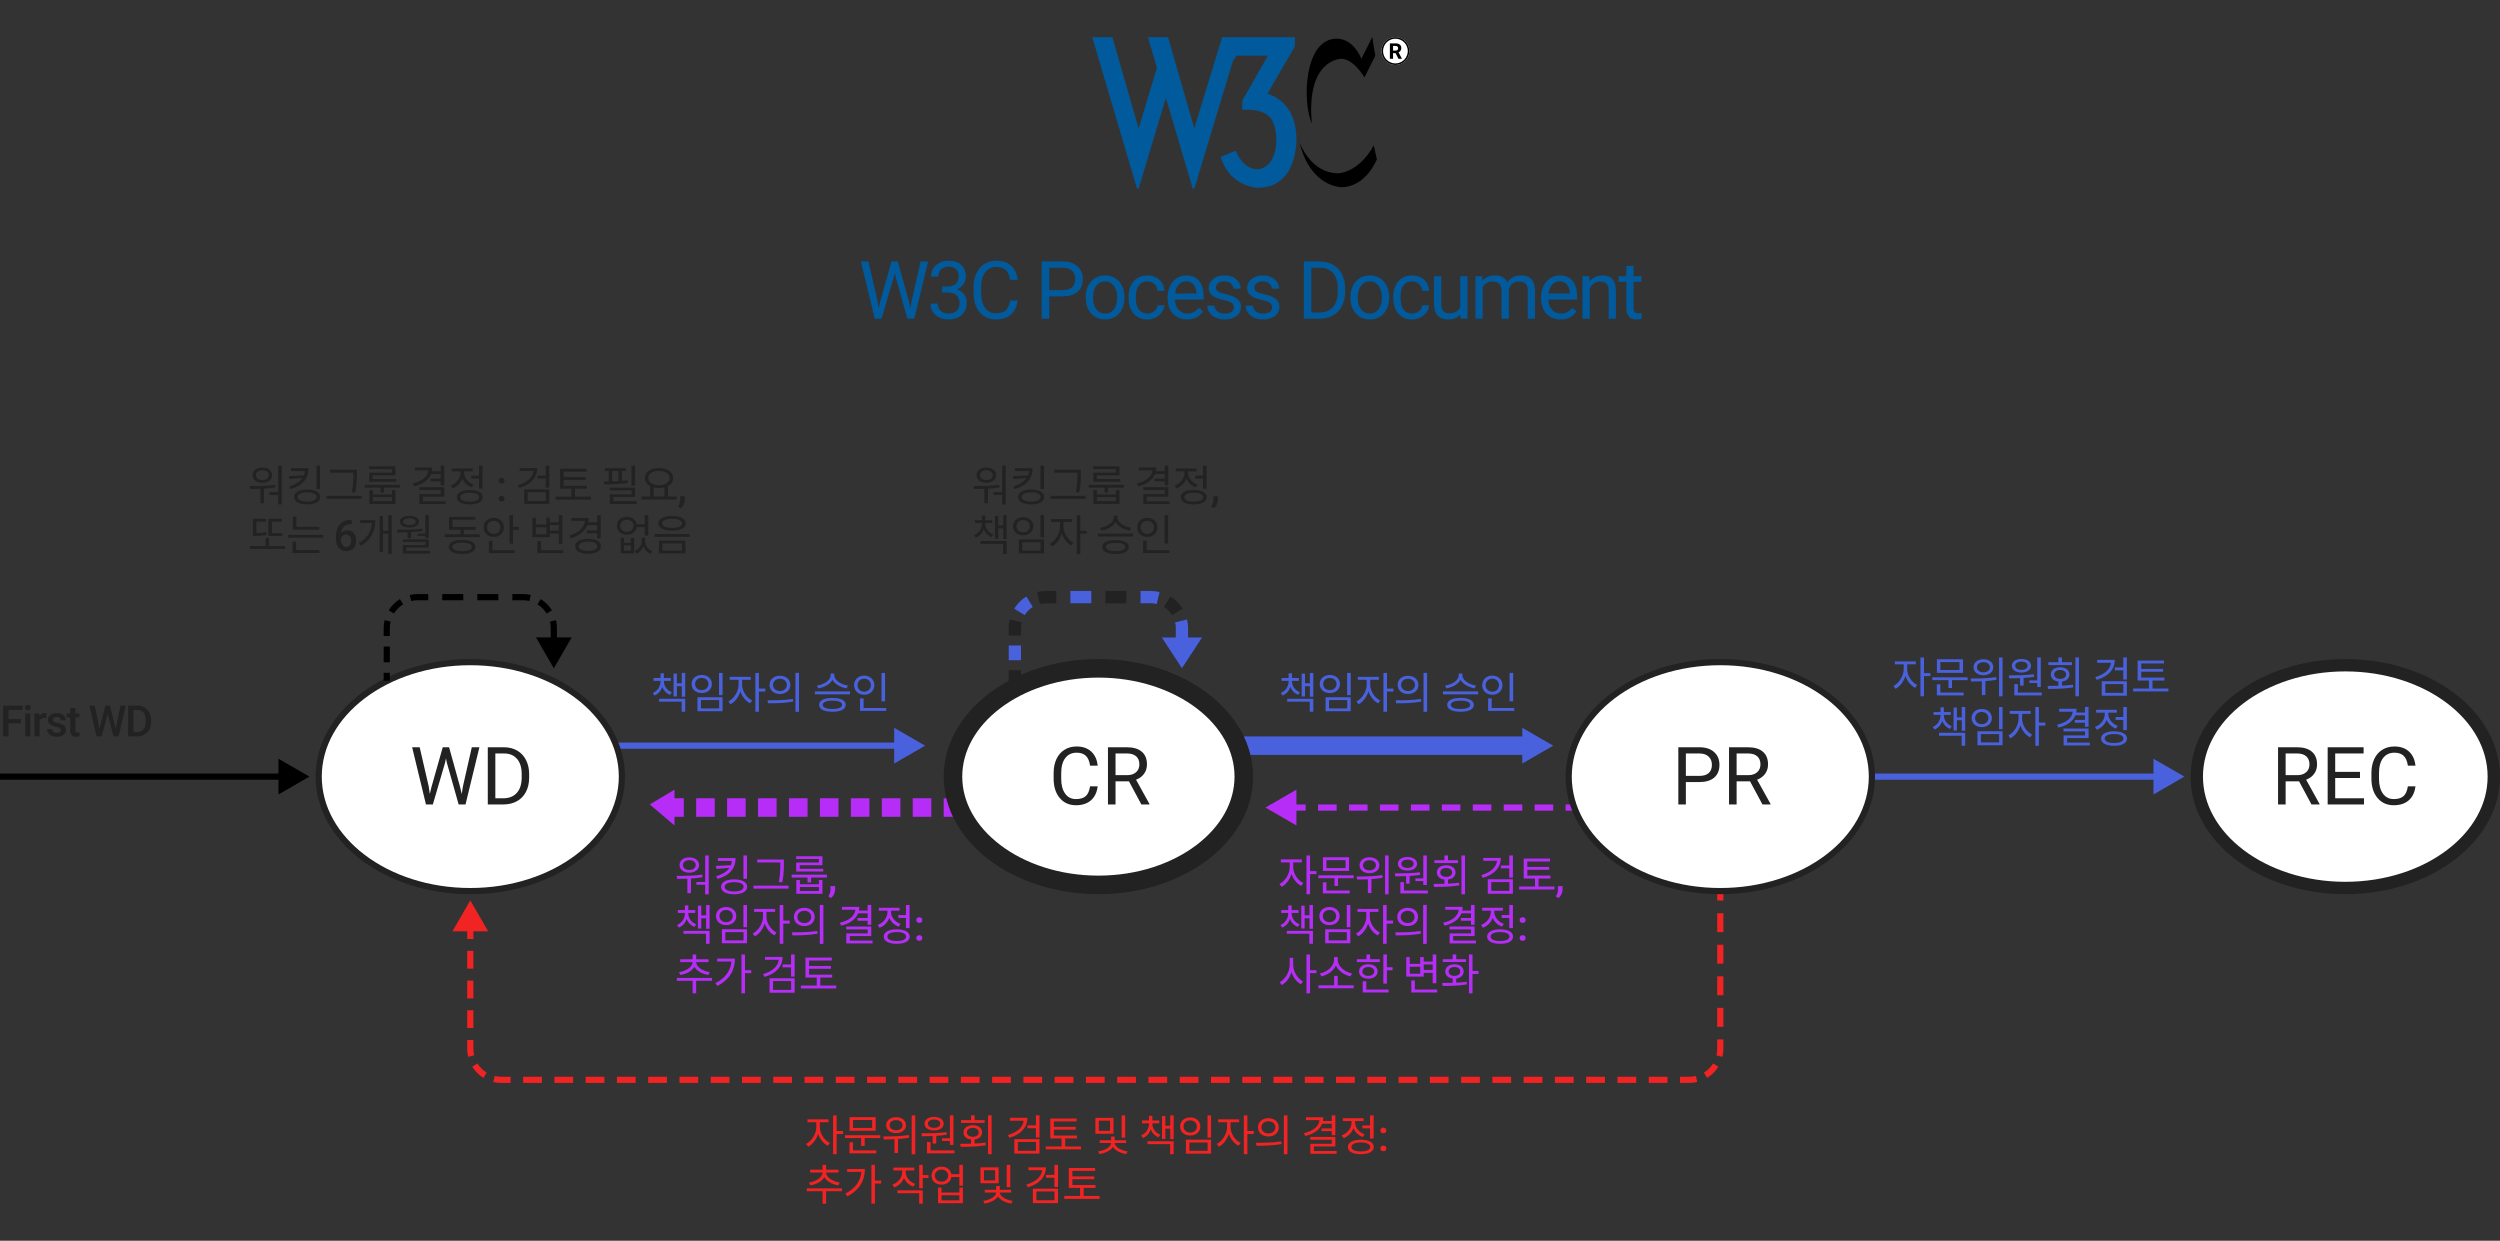<svg width="808" height="401" viewBox="0 0 808 401" fill="none" xmlns="http://www.w3.org/2000/svg">
<rect x="0" y="0" width="808" height="401" fill="#333333" stroke="none"/>
<path d="M283.602 97.173L283.957 99.61L284.478 97.414L288.134 84.516H290.19L293.758 97.414L294.266 99.648L294.659 97.16L297.528 84.516H299.979L295.497 103H293.275L289.467 89.53L289.175 88.121L288.883 89.53L284.935 103H282.713L278.244 84.516H280.682L283.602 97.173ZM304.501 92.615H306.266C307.374 92.598 308.246 92.306 308.881 91.739C309.516 91.172 309.833 90.406 309.833 89.441C309.833 87.275 308.754 86.191 306.596 86.191C305.58 86.191 304.768 86.483 304.158 87.067C303.557 87.643 303.257 88.409 303.257 89.365H300.908C300.908 87.901 301.441 86.686 302.508 85.722C303.583 84.748 304.945 84.262 306.596 84.262C308.339 84.262 309.706 84.723 310.696 85.645C311.687 86.568 312.182 87.85 312.182 89.492C312.182 90.296 311.919 91.075 311.395 91.828C310.878 92.581 310.172 93.144 309.274 93.517C310.29 93.838 311.073 94.371 311.623 95.116C312.182 95.861 312.461 96.771 312.461 97.846C312.461 99.505 311.919 100.821 310.836 101.794C309.753 102.767 308.343 103.254 306.608 103.254C304.873 103.254 303.46 102.784 302.368 101.845C301.285 100.905 300.743 99.665 300.743 98.125H303.104C303.104 99.098 303.422 99.877 304.057 100.461C304.691 101.045 305.542 101.337 306.608 101.337C307.743 101.337 308.61 101.041 309.211 100.448C309.812 99.856 310.112 99.005 310.112 97.897C310.112 96.822 309.782 95.996 309.122 95.421C308.462 94.845 307.51 94.549 306.266 94.532H304.501V92.615ZM328.892 97.135C328.663 99.09 327.939 100.601 326.721 101.667C325.51 102.725 323.898 103.254 321.884 103.254C319.7 103.254 317.948 102.471 316.628 100.905C315.316 99.34 314.66 97.245 314.66 94.621V92.844C314.66 91.126 314.965 89.615 315.574 88.311C316.192 87.008 317.064 86.009 318.189 85.315C319.315 84.613 320.618 84.262 322.1 84.262C324.063 84.262 325.637 84.812 326.822 85.912C328.007 87.004 328.697 88.519 328.892 90.457H326.441C326.23 88.984 325.769 87.918 325.058 87.258C324.355 86.598 323.369 86.268 322.1 86.268C320.542 86.268 319.319 86.843 318.431 87.994C317.55 89.145 317.11 90.783 317.11 92.907V94.697C317.11 96.703 317.529 98.299 318.367 99.483C319.205 100.668 320.377 101.261 321.884 101.261C323.238 101.261 324.275 100.956 324.994 100.347C325.722 99.729 326.204 98.658 326.441 97.135H328.892ZM339.117 95.764V103H336.68V84.516H343.497C345.52 84.516 347.103 85.032 348.245 86.064C349.396 87.097 349.972 88.464 349.972 90.165C349.972 91.959 349.409 93.343 348.283 94.316C347.166 95.281 345.562 95.764 343.472 95.764H339.117ZM339.117 93.77H343.497C344.8 93.77 345.799 93.466 346.493 92.856C347.187 92.239 347.534 91.35 347.534 90.19C347.534 89.09 347.187 88.21 346.493 87.55C345.799 86.89 344.847 86.547 343.637 86.522H339.117V93.77ZM350.914 96.005C350.914 94.659 351.176 93.449 351.701 92.374C352.234 91.299 352.971 90.47 353.91 89.886C354.858 89.302 355.937 89.01 357.147 89.01C359.018 89.01 360.529 89.657 361.68 90.952C362.839 92.247 363.419 93.969 363.419 96.119V96.284C363.419 97.621 363.161 98.823 362.645 99.89C362.137 100.948 361.405 101.773 360.448 102.365C359.5 102.958 358.409 103.254 357.173 103.254C355.311 103.254 353.8 102.606 352.641 101.312C351.49 100.017 350.914 98.303 350.914 96.17V96.005ZM353.275 96.284C353.275 97.808 353.627 99.031 354.329 99.953C355.04 100.876 355.988 101.337 357.173 101.337C358.366 101.337 359.314 100.871 360.017 99.94C360.719 99.001 361.07 97.689 361.07 96.005C361.07 94.498 360.711 93.28 359.991 92.349C359.28 91.409 358.332 90.939 357.147 90.939C355.988 90.939 355.053 91.401 354.342 92.323C353.631 93.246 353.275 94.566 353.275 96.284ZM370.874 101.337C371.712 101.337 372.444 101.083 373.07 100.575C373.697 100.067 374.044 99.433 374.111 98.671H376.333C376.291 99.458 376.02 100.207 375.521 100.918C375.021 101.629 374.353 102.196 373.515 102.619C372.685 103.042 371.805 103.254 370.874 103.254C369.004 103.254 367.514 102.632 366.405 101.388C365.305 100.135 364.755 98.425 364.755 96.259V95.865C364.755 94.528 365 93.339 365.491 92.298C365.982 91.257 366.685 90.449 367.599 89.873C368.521 89.297 369.609 89.01 370.861 89.01C372.402 89.01 373.68 89.471 374.695 90.394C375.719 91.316 376.265 92.514 376.333 93.986H374.111C374.044 93.098 373.705 92.37 373.096 91.803C372.495 91.227 371.75 90.939 370.861 90.939C369.668 90.939 368.741 91.371 368.081 92.234C367.429 93.089 367.104 94.329 367.104 95.954V96.398C367.104 97.981 367.429 99.2 368.081 100.055C368.733 100.91 369.664 101.337 370.874 101.337ZM383.674 103.254C381.812 103.254 380.297 102.645 379.129 101.426C377.961 100.199 377.377 98.561 377.377 96.513V96.081C377.377 94.718 377.635 93.504 378.151 92.438C378.676 91.363 379.404 90.525 380.335 89.924C381.274 89.314 382.29 89.01 383.382 89.01C385.168 89.01 386.556 89.598 387.546 90.774C388.536 91.951 389.031 93.635 389.031 95.827V96.805H379.726C379.759 98.159 380.153 99.255 380.906 100.093C381.668 100.922 382.633 101.337 383.801 101.337C384.63 101.337 385.333 101.168 385.908 100.829C386.484 100.491 386.987 100.042 387.419 99.483L388.854 100.601C387.702 102.369 385.976 103.254 383.674 103.254ZM383.382 90.939C382.434 90.939 381.638 91.287 380.995 91.981C380.352 92.666 379.954 93.631 379.802 94.875H386.683V94.697C386.615 93.504 386.293 92.581 385.718 91.93C385.142 91.269 384.364 90.939 383.382 90.939ZM398.759 99.356C398.759 98.722 398.518 98.231 398.035 97.884C397.561 97.528 396.728 97.224 395.534 96.97C394.349 96.716 393.406 96.411 392.703 96.056C392.009 95.7 391.493 95.277 391.154 94.786C390.824 94.295 390.659 93.711 390.659 93.034C390.659 91.909 391.133 90.956 392.081 90.178C393.037 89.399 394.256 89.01 395.737 89.01C397.295 89.01 398.556 89.412 399.521 90.216C400.494 91.02 400.98 92.048 400.98 93.301H398.619C398.619 92.658 398.344 92.103 397.794 91.638C397.252 91.172 396.567 90.939 395.737 90.939C394.882 90.939 394.214 91.126 393.731 91.498C393.249 91.87 393.008 92.357 393.008 92.958C393.008 93.525 393.232 93.953 393.681 94.24C394.129 94.528 394.938 94.803 396.105 95.065C397.282 95.328 398.234 95.641 398.962 96.005C399.69 96.369 400.227 96.809 400.574 97.325C400.93 97.833 401.107 98.455 401.107 99.191C401.107 100.419 400.617 101.405 399.635 102.149C398.653 102.886 397.379 103.254 395.813 103.254C394.713 103.254 393.74 103.059 392.894 102.67C392.047 102.281 391.383 101.739 390.9 101.045C390.426 100.342 390.189 99.585 390.189 98.772H392.538C392.58 99.56 392.894 100.186 393.478 100.651C394.07 101.108 394.849 101.337 395.813 101.337C396.702 101.337 397.413 101.159 397.946 100.804C398.488 100.44 398.759 99.957 398.759 99.356ZM411.165 99.356C411.165 98.722 410.924 98.231 410.441 97.884C409.967 97.528 409.134 97.224 407.94 96.97C406.756 96.716 405.812 96.411 405.109 96.056C404.415 95.7 403.899 95.277 403.561 94.786C403.23 94.295 403.065 93.711 403.065 93.034C403.065 91.909 403.539 90.956 404.487 90.178C405.444 89.399 406.662 89.01 408.144 89.01C409.701 89.01 410.962 89.412 411.927 90.216C412.9 91.02 413.387 92.048 413.387 93.301H411.025C411.025 92.658 410.75 92.103 410.2 91.638C409.659 91.172 408.973 90.939 408.144 90.939C407.289 90.939 406.62 91.126 406.138 91.498C405.655 91.87 405.414 92.357 405.414 92.958C405.414 93.525 405.638 93.953 406.087 94.24C406.535 94.528 407.344 94.803 408.512 95.065C409.688 95.328 410.64 95.641 411.368 96.005C412.096 96.369 412.633 96.809 412.98 97.325C413.336 97.833 413.514 98.455 413.514 99.191C413.514 100.419 413.023 101.405 412.041 102.149C411.059 102.886 409.785 103.254 408.22 103.254C407.119 103.254 406.146 103.059 405.3 102.67C404.453 102.281 403.789 101.739 403.307 101.045C402.833 100.342 402.596 99.585 402.596 98.772H404.944C404.987 99.56 405.3 100.186 405.884 100.651C406.476 101.108 407.255 101.337 408.22 101.337C409.108 101.337 409.819 101.159 410.353 100.804C410.894 100.44 411.165 99.957 411.165 99.356ZM421.391 103V84.516H426.608C428.216 84.516 429.638 84.871 430.874 85.582C432.11 86.293 433.062 87.304 433.73 88.616C434.408 89.928 434.75 91.435 434.759 93.136V94.316C434.759 96.06 434.42 97.588 433.743 98.899C433.075 100.211 432.114 101.218 430.861 101.921C429.617 102.623 428.166 102.983 426.507 103H421.391ZM423.828 86.522V101.007H426.393C428.271 101.007 429.731 100.423 430.772 99.255C431.822 98.087 432.347 96.424 432.347 94.266V93.186C432.347 91.088 431.852 89.458 430.861 88.299C429.88 87.131 428.483 86.538 426.672 86.522H423.828ZM436.463 96.005C436.463 94.659 436.725 93.449 437.25 92.374C437.783 91.299 438.52 90.47 439.459 89.886C440.407 89.302 441.486 89.01 442.696 89.01C444.567 89.01 446.077 89.657 447.229 90.952C448.388 92.247 448.968 93.969 448.968 96.119V96.284C448.968 97.621 448.71 98.823 448.193 99.89C447.686 100.948 446.953 101.773 445.997 102.365C445.049 102.958 443.957 103.254 442.722 103.254C440.86 103.254 439.349 102.606 438.189 101.312C437.038 100.017 436.463 98.303 436.463 96.17V96.005ZM438.824 96.284C438.824 97.808 439.175 99.031 439.878 99.953C440.589 100.876 441.537 101.337 442.722 101.337C443.915 101.337 444.863 100.871 445.565 99.94C446.268 99.001 446.619 97.689 446.619 96.005C446.619 94.498 446.259 93.28 445.54 92.349C444.829 91.409 443.881 90.939 442.696 90.939C441.537 90.939 440.602 91.401 439.891 92.323C439.18 93.246 438.824 94.566 438.824 96.284ZM456.423 101.337C457.261 101.337 457.993 101.083 458.619 100.575C459.245 100.067 459.592 99.433 459.66 98.671H461.882C461.84 99.458 461.569 100.207 461.069 100.918C460.57 101.629 459.901 102.196 459.063 102.619C458.234 103.042 457.354 103.254 456.423 103.254C454.552 103.254 453.063 102.632 451.954 101.388C450.854 100.135 450.304 98.425 450.304 96.259V95.865C450.304 94.528 450.549 93.339 451.04 92.298C451.531 91.257 452.233 90.449 453.147 89.873C454.07 89.297 455.158 89.01 456.41 89.01C457.951 89.01 459.229 89.471 460.244 90.394C461.268 91.316 461.814 92.514 461.882 93.986H459.66C459.592 93.098 459.254 92.37 458.645 91.803C458.044 91.227 457.299 90.939 456.41 90.939C455.217 90.939 454.29 91.371 453.63 92.234C452.978 93.089 452.652 94.329 452.652 95.954V96.398C452.652 97.981 452.978 99.2 453.63 100.055C454.282 100.91 455.213 101.337 456.423 101.337ZM472.003 101.642C471.089 102.716 469.747 103.254 467.979 103.254C466.514 103.254 465.397 102.831 464.627 101.984C463.865 101.13 463.48 99.868 463.472 98.201V89.264H465.82V98.138C465.82 100.22 466.667 101.261 468.359 101.261C470.154 101.261 471.347 100.592 471.939 99.255V89.264H474.288V103H472.054L472.003 101.642ZM479.077 89.264L479.141 90.787C480.148 89.602 481.506 89.01 483.216 89.01C485.137 89.01 486.445 89.746 487.139 91.219C487.596 90.559 488.188 90.025 488.916 89.619C489.652 89.213 490.52 89.01 491.519 89.01C494.532 89.01 496.063 90.605 496.114 93.796V103H493.766V93.936C493.766 92.954 493.541 92.222 493.093 91.739C492.644 91.248 491.891 91.003 490.833 91.003C489.961 91.003 489.238 91.265 488.662 91.79C488.087 92.306 487.752 93.005 487.659 93.885V103H485.298V93.999C485.298 92.002 484.32 91.003 482.365 91.003C480.825 91.003 479.771 91.659 479.204 92.971V103H476.855V89.264H479.077ZM504.369 103.254C502.507 103.254 500.992 102.645 499.824 101.426C498.656 100.199 498.072 98.561 498.072 96.513V96.081C498.072 94.718 498.33 93.504 498.847 92.438C499.371 91.363 500.099 90.525 501.03 89.924C501.97 89.314 502.985 89.01 504.077 89.01C505.863 89.01 507.251 89.598 508.241 90.774C509.231 91.951 509.727 93.635 509.727 95.827V96.805H500.421C500.455 98.159 500.848 99.255 501.602 100.093C502.363 100.922 503.328 101.337 504.496 101.337C505.326 101.337 506.028 101.168 506.604 100.829C507.179 100.491 507.683 100.042 508.114 99.483L509.549 100.601C508.398 102.369 506.671 103.254 504.369 103.254ZM504.077 90.939C503.129 90.939 502.334 91.287 501.69 91.981C501.047 92.666 500.649 93.631 500.497 94.875H507.378V94.697C507.31 93.504 506.989 92.581 506.413 91.93C505.838 91.269 505.059 90.939 504.077 90.939ZM513.678 89.264L513.754 90.99C514.803 89.67 516.174 89.01 517.867 89.01C520.77 89.01 522.234 90.647 522.26 93.923V103H519.911V93.91C519.903 92.92 519.674 92.188 519.226 91.714C518.785 91.24 518.096 91.003 517.156 91.003C516.395 91.003 515.726 91.206 515.15 91.612C514.575 92.019 514.126 92.552 513.805 93.212V103H511.456V89.264H513.678ZM527.988 85.938V89.264H530.553V91.079H527.988V99.598C527.988 100.148 528.103 100.562 528.331 100.842C528.56 101.113 528.949 101.248 529.499 101.248C529.77 101.248 530.142 101.197 530.616 101.096V103C529.998 103.169 529.397 103.254 528.813 103.254C527.764 103.254 526.973 102.937 526.439 102.302C525.906 101.667 525.64 100.766 525.64 99.598V91.079H523.139V89.264H525.64V85.938H527.988Z" fill="#005A9C"/>
<path fill-rule="evenodd" clip-rule="evenodd" d="M367.5 61L353 12H359.5L368 41.5L373.929 21.897L371 12H377.5L386 41.5L395 12H398.5H400.8H418.5V15L409.63 30.276C412.343 31.11 419 34.251 419 45C419 45 419.5 60.7 406.5 60.7C406.5 60.7 397.5 60.5 394.5 50.7L399.4 48.7C399.4 48.7 401.5 54.7 406.5 54.7C406.5 54.7 412.5 54.7 412.5 45C412.5 45 412.5 39.5 410 37.5C407.368 35.307 403.967 35.422 402.159 35.484L402.159 35.484C401.906 35.492 401.684 35.5 401.5 35.5V32.5L409.8 18H399.65L398.451 19.776L386 61H385.5L376.81 31.634L368 61H367.5Z" fill="#005A9C"/>
<path fill-rule="evenodd" clip-rule="evenodd" d="M424 40C422 19 433.5 19 433.5 19C437.5 19 441 25 441 25L444.5 18L443.5 12L440 19C437 12 432 12.5 432 12.5C421.5 12.5 420.8 32.8 424 40ZM444 47C439 56 432.5 56 432.5 56C423.5 56 420 46 420 46C423.5 60.5 433.5 60.5 433.5 60.5C441.5 60.5 445 51.5 445 51.5L444 47Z" fill="black"/>
<path d="M455.5 16.5C455.5 18.985 453.485 21 451 21C448.515 21 446.5 18.985 446.5 16.5C446.5 14.015 448.515 12 451 12C453.485 12 455.5 14.015 455.5 16.5Z" fill="white"/>
<path fill-rule="evenodd" clip-rule="evenodd" d="M451 20.5C453.209 20.5 455 18.709 455 16.5C455 14.291 453.209 12.5 451 12.5C448.791 12.5 447 14.291 447 16.5C447 18.709 448.791 20.5 451 20.5ZM451 21C453.485 21 455.5 18.985 455.5 16.5C455.5 14.015 453.485 12 451 12C448.515 12 446.5 14.015 446.5 16.5C446.5 18.985 448.515 21 451 21Z" fill="black"/>
<path d="M451.051 17.178H450.234V19H449.209V14.023H451.058C451.646 14.023 452.099 14.155 452.418 14.416C452.737 14.678 452.897 15.049 452.897 15.527C452.897 15.867 452.823 16.151 452.675 16.378C452.529 16.604 452.307 16.784 452.008 16.919L453.085 18.952V19H451.984L451.051 17.178ZM450.234 16.348H451.062C451.319 16.348 451.518 16.283 451.66 16.153C451.801 16.021 451.872 15.839 451.872 15.609C451.872 15.375 451.804 15.19 451.67 15.056C451.538 14.921 451.334 14.854 451.058 14.854H450.234V16.348Z" fill="black"/>
<path d="M100 251L90 245.226V256.774L100 251ZM0 252H91V250H0V252Z" fill="black"/>
<path d="M299 241L289 235.226V246.774L299 241ZM199 242H290V240H199V242Z" fill="#4961DD"/>
<path fill-rule="evenodd" clip-rule="evenodd" d="M218 255.226L210 260L218 266.773V264H221V258H218V255.226ZM305 264H308V258H305V264ZM295 264H301V258H295V264ZM285 264H291V258H285V264ZM275 264H281V258H275V264ZM265 264H271V258H265V264ZM255 264H261V258H255V264ZM245 264H251V258H245V264ZM235 264H241V258H235V264ZM225 264H231V258H225V264Z" fill="#B72DF8"/>
<path fill-rule="evenodd" clip-rule="evenodd" d="M492 235.226L502 241L492 246.773V244H402V238H492V235.226Z" fill="#4961DD"/>
<path d="M409 261L419 255.226V266.774L409 261ZM509 262H506V260H509V262ZM502 262H496V260H502V262ZM492 262H486V260H492V262ZM482 262H476V260H482V262ZM472 262H466V260H472V262ZM462 262H456V260H462V262ZM452 262H446V260H452V262ZM442 262H436V260H442V262ZM432 262H426V260H432V262ZM422 262H416V260H422V262Z" fill="#B72DF8"/>
<path d="M706 251L696 245.226V256.774L706 251ZM606 252H697V250H606V252Z" fill="#4961DD"/>
<path d="M217.12 223.708C215.524 223.106 214.572 221.678 214.572 220.194V220.054H216.812V219.13H214.572V217.618H213.48V219.13H211.212V220.054H213.48V220.194C213.48 221.776 212.556 223.302 210.96 223.96L211.52 224.8C212.766 224.282 213.634 223.274 214.04 222.042C214.488 223.176 215.356 224.1 216.574 224.59L217.12 223.708ZM213.018 226.788H220.312V230.036H221.46V225.85H213.018V226.788ZM220.354 217.492V220.838H218.772V217.702H217.694V225.108H218.772V221.776H220.354V225.192H221.46V217.492H220.354ZM232.397 217.492V224.674H233.545V217.492H232.397ZM225.425 225.346V229.868H233.545V225.346H225.425ZM232.425 226.256V228.944H226.545V226.256H232.425ZM226.797 218.15C224.907 218.15 223.535 219.34 223.535 221.076C223.535 222.812 224.907 224.002 226.797 224.002C228.701 224.002 230.087 222.812 230.087 221.076C230.087 219.34 228.701 218.15 226.797 218.15ZM226.797 219.102C228.057 219.102 228.967 219.928 228.967 221.076C228.967 222.238 228.057 223.05 226.797 223.05C225.551 223.05 224.655 222.238 224.655 221.076C224.655 219.928 225.551 219.102 226.797 219.102ZM239.848 219.718H242.634V218.766H235.844V219.718H238.714V221.314C238.714 223.442 237.202 225.822 235.41 226.718L236.082 227.628C237.496 226.9 238.714 225.304 239.288 223.47C239.862 225.15 241.038 226.62 242.438 227.32L243.096 226.396C241.276 225.542 239.848 223.316 239.848 221.314V219.718ZM247.352 222.546H245.28V217.492H244.132V230.036H245.28V223.512H247.352V222.546ZM252.073 218.402C250.127 218.402 248.713 219.592 248.713 221.356C248.713 223.106 250.127 224.31 252.073 224.31C254.033 224.31 255.433 223.106 255.433 221.356C255.433 219.592 254.033 218.402 252.073 218.402ZM252.073 219.382C253.375 219.382 254.313 220.18 254.313 221.356C254.313 222.518 253.375 223.33 252.073 223.33C250.785 223.33 249.833 222.518 249.833 221.356C249.833 220.18 250.785 219.382 252.073 219.382ZM257.085 217.478V230.064H258.233V217.478H257.085ZM248.223 227.306C250.491 227.306 253.529 227.278 256.357 226.76L256.259 225.906C253.515 226.326 250.365 226.34 248.083 226.34L248.223 227.306ZM274.06 221.58C271.834 221.258 269.636 219.844 269.636 218.248V217.688H268.46V218.248C268.46 219.886 266.276 221.258 264.036 221.58L264.456 222.476C266.402 222.168 268.264 221.174 269.048 219.732C269.846 221.16 271.694 222.168 273.626 222.476L274.06 221.58ZM269.048 229.14C267.06 229.14 265.898 228.664 265.898 227.796C265.898 226.942 267.06 226.452 269.048 226.452C271.008 226.452 272.17 226.942 272.17 227.796C272.17 228.664 271.008 229.14 269.048 229.14ZM269.048 225.57C266.36 225.57 264.736 226.368 264.736 227.796C264.736 229.238 266.36 230.036 269.048 230.036C271.722 230.036 273.332 229.238 273.332 227.796C273.332 226.368 271.722 225.57 269.048 225.57ZM263.364 223.47V224.408H274.718V223.47H263.364ZM286.047 217.492H284.899V226.662H286.047V217.492ZM277.157 221.44C277.157 220.222 278.081 219.354 279.299 219.354C280.545 219.354 281.469 220.222 281.469 221.44C281.469 222.686 280.545 223.554 279.299 223.554C278.081 223.554 277.157 222.686 277.157 221.44ZM282.589 221.44C282.589 219.634 281.175 218.36 279.299 218.36C277.437 218.36 276.037 219.634 276.037 221.44C276.037 223.26 277.437 224.548 279.299 224.548C281.175 224.548 282.589 223.26 282.589 221.44ZM279.117 228.818V225.724H277.969V229.756H286.425V228.818H279.117Z" fill="#4961DD"/>
<path d="M222.788 277.99C224.006 277.99 224.86 278.634 224.86 279.572C224.86 280.538 224.006 281.168 222.788 281.168C221.57 281.168 220.716 280.538 220.716 279.572C220.716 278.634 221.57 277.99 222.788 277.99ZM222.788 282.05C224.65 282.05 225.938 281.056 225.938 279.572C225.938 278.102 224.65 277.108 222.788 277.108C220.926 277.108 219.638 278.102 219.638 279.572C219.638 281.056 220.926 282.05 222.788 282.05ZM226.96 282.68C224.23 283.072 221.066 283.086 218.7 283.086L218.84 284.052C219.834 284.052 220.968 284.038 222.158 283.996V288.658H223.306V283.94C224.538 283.87 225.798 283.744 227.03 283.534L226.96 282.68ZM227.912 276.492V285.06H225.07V285.956H227.912V289.05H229.06V276.492H227.912ZM241.425 276.478H240.277V284.038H241.425V276.478ZM232.017 277.332V278.256H236.539C236.497 278.746 236.385 279.208 236.217 279.656L231.387 279.866L231.583 280.818L235.755 280.51C234.985 281.644 233.599 282.568 231.485 283.17L231.919 284.08C235.937 282.904 237.743 280.566 237.743 277.332H232.017ZM237.281 288.126C235.377 288.126 234.201 287.566 234.201 286.614C234.201 285.676 235.377 285.116 237.281 285.116C239.171 285.116 240.333 285.676 240.333 286.614C240.333 287.566 239.171 288.126 237.281 288.126ZM237.281 284.22C234.677 284.22 233.053 285.102 233.053 286.614C233.053 288.14 234.677 289.022 237.281 289.022C239.857 289.022 241.481 288.14 241.481 286.614C241.481 285.102 239.857 284.22 237.281 284.22ZM252.208 279.068C252.208 280.622 252.208 282.498 251.704 285.06L252.852 285.186C253.342 282.47 253.342 280.664 253.342 279.068V277.808H244.732V278.746H252.208V279.068ZM243.514 286.25V287.202H254.868V286.25H243.514ZM264.671 278.774H257.335V281.686H266.071V280.804H258.469V279.628H265.805V276.744H257.307V277.626H264.671V278.774ZM264.671 287.972H258.525V286.67H264.671V287.972ZM264.671 285.802H258.525V284.416H257.377V288.868H265.805V284.416H264.671V285.802ZM255.865 282.694V283.618H260.989V285.186H262.137V283.618H267.261V282.694H255.865ZM268.603 290.242L267.707 289.709C267.971 289.294 268.151 288.932 268.247 288.622C268.347 288.317 268.4 288.005 268.404 287.686V286.394H269.901L269.895 287.59C269.89 288.073 269.767 288.556 269.525 289.039C269.288 289.527 268.981 289.928 268.603 290.242ZM225 298.708C223.404 298.106 222.452 296.678 222.452 295.194V295.054H224.692V294.13H222.452V292.618H221.36V294.13H219.092V295.054H221.36V295.194C221.36 296.776 220.436 298.302 218.84 298.96L219.4 299.8C220.646 299.282 221.514 298.274 221.92 297.042C222.368 298.176 223.236 299.1 224.454 299.59L225 298.708ZM220.898 301.788H228.192V305.036H229.34V300.85H220.898V301.788ZM228.234 292.492V295.838H226.652V292.702H225.574V300.108H226.652V296.776H228.234V300.192H229.34V292.492H228.234ZM240.277 292.492V299.674H241.425V292.492H240.277ZM233.305 300.346V304.868H241.425V300.346H233.305ZM240.305 301.256V303.944H234.425V301.256H240.305ZM234.677 293.15C232.787 293.15 231.415 294.34 231.415 296.076C231.415 297.812 232.787 299.002 234.677 299.002C236.581 299.002 237.967 297.812 237.967 296.076C237.967 294.34 236.581 293.15 234.677 293.15ZM234.677 294.102C235.937 294.102 236.847 294.928 236.847 296.076C236.847 297.238 235.937 298.05 234.677 298.05C233.431 298.05 232.535 297.238 232.535 296.076C232.535 294.928 233.431 294.102 234.677 294.102ZM247.728 294.718H250.514V293.766H243.724V294.718H246.594V296.314C246.594 298.442 245.082 300.822 243.29 301.718L243.962 302.628C245.376 301.9 246.594 300.304 247.168 298.47C247.742 300.15 248.918 301.62 250.318 302.32L250.976 301.396C249.156 300.542 247.728 298.316 247.728 296.314V294.718ZM255.232 297.546H253.16V292.492H252.012V305.036H253.16V298.512H255.232V297.546ZM259.953 293.402C258.007 293.402 256.593 294.592 256.593 296.356C256.593 298.106 258.007 299.31 259.953 299.31C261.913 299.31 263.313 298.106 263.313 296.356C263.313 294.592 261.913 293.402 259.953 293.402ZM259.953 294.382C261.255 294.382 262.193 295.18 262.193 296.356C262.193 297.518 261.255 298.33 259.953 298.33C258.665 298.33 257.713 297.518 257.713 296.356C257.713 295.18 258.665 294.382 259.953 294.382ZM264.965 292.478V305.064H266.113V292.478H264.965ZM256.103 302.306C258.371 302.306 261.409 302.278 264.237 301.76L264.139 300.906C261.395 301.326 258.245 301.34 255.963 301.34L256.103 302.306ZM280.428 295.194V296.692H277.152V297.588H280.428V298.89H281.59V292.478H280.428V294.298H277.586C277.67 293.906 277.712 293.514 277.712 293.094H272.098V294.032H276.466C276.256 296.02 274.506 297.518 271.44 298.232L271.86 299.17C274.632 298.512 276.55 297.168 277.334 295.194H280.428ZM274.66 304V302.544H281.59V299.464H273.498V300.388H280.442V301.676H273.526V304.91H282.01V304H274.66ZM290.329 295.74V296.678H292.807V299.968H293.969V292.492H292.807V295.74H290.329ZM291.029 298.596C289.209 297.952 287.977 296.37 287.977 294.76V294.326H290.735V293.402H284.029V294.326H286.829V294.76C286.829 296.566 285.541 298.26 283.665 298.946L284.267 299.856C285.737 299.296 286.899 298.12 287.431 296.664C287.977 297.952 289.055 298.988 290.455 299.492L291.029 298.596ZM289.825 304.14C287.935 304.14 286.787 303.608 286.787 302.698C286.787 301.788 287.935 301.242 289.825 301.242C291.715 301.242 292.863 301.788 292.863 302.698C292.863 303.608 291.715 304.14 289.825 304.14ZM289.825 300.36C287.249 300.36 285.639 301.214 285.639 302.698C285.639 304.182 287.249 305.036 289.825 305.036C292.401 305.036 294.011 304.182 294.011 302.698C294.011 301.214 292.401 300.36 289.825 300.36ZM297.112 302.25C297.422 302.25 297.661 302.339 297.83 302.517C297.999 302.69 298.083 302.909 298.083 303.173C298.083 303.433 297.999 303.649 297.83 303.822C297.661 303.991 297.422 304.075 297.112 304.075C296.816 304.075 296.581 303.991 296.408 303.822C296.235 303.654 296.148 303.437 296.148 303.173C296.148 302.909 296.233 302.69 296.401 302.517C296.57 302.339 296.807 302.25 297.112 302.25ZM297.112 296.446C297.422 296.446 297.661 296.535 297.83 296.713C297.999 296.886 298.083 297.105 298.083 297.369C298.083 297.629 297.999 297.845 297.83 298.019C297.661 298.187 297.422 298.271 297.112 298.271C296.816 298.271 296.581 298.187 296.408 298.019C296.235 297.85 296.148 297.633 296.148 297.369C296.148 297.105 296.233 296.886 296.401 296.713C296.57 296.535 296.807 296.446 297.112 296.446ZM219.876 315.114C221.822 314.82 223.628 313.854 224.426 312.496C225.224 313.854 227.016 314.82 228.962 315.114L229.368 314.19C227.128 313.882 225 312.496 225 310.956H229.004V310.032H225V308.478H223.852V310.032H219.848V310.956H223.838C223.838 312.51 221.724 313.882 219.456 314.19L219.876 315.114ZM230.11 316.066H218.756V317.004H223.852V321.05H225V317.004H230.11V316.066ZM231.793 309.822V310.774H236.399C236.133 313.742 234.411 316.15 231.205 317.76L231.835 318.656C235.895 316.626 237.533 313.392 237.533 309.822H231.793ZM242.797 313.574H240.781V308.478H239.633V321.036H240.781V314.526H242.797V313.574ZM247.256 309.276V310.214H251.708C251.47 312.342 249.608 313.98 246.626 314.834L247.102 315.73C250.7 314.708 252.926 312.454 252.926 309.276H247.256ZM249.846 317.088H255.698V319.93H249.846V317.088ZM248.712 320.854H256.832V316.178H248.712V320.854ZM255.67 308.478V311.712H252.94V312.65H255.67V315.646H256.832V308.478H255.67ZM265.123 318.53V315.94H268.959V315.002H261.483V313.112H268.553V312.202H261.483V310.438H268.833V309.5H260.321V315.94H263.975V318.53H258.851V319.468H270.261V318.53H265.123Z" fill="#B72DF8"/>
<path d="M264.97 362.718H267.756V361.766H260.966V362.718H263.836V364.314C263.836 366.442 262.324 368.822 260.532 369.718L261.204 370.628C262.618 369.9 263.836 368.304 264.41 366.47C264.984 368.15 266.16 369.62 267.56 370.32L268.218 369.396C266.398 368.542 264.97 366.316 264.97 364.314V362.718ZM272.474 365.546H270.402V360.492H269.254V373.036H270.402V366.512H272.474V365.546ZM281.885 364.552H275.697V361.99H281.885V364.552ZM283.019 361.066H274.577V365.476H283.019V361.066ZM275.697 369.172H274.549V372.756H283.229V371.818H275.697V369.172ZM273.093 366.904V367.828H278.315V370.362H279.463V367.828H284.503V366.904H273.093ZM289.616 362.018C290.834 362.018 291.702 362.676 291.702 363.656C291.702 364.636 290.834 365.294 289.616 365.294C288.384 365.294 287.516 364.636 287.516 363.656C287.516 362.676 288.384 362.018 289.616 362.018ZM289.616 366.232C291.478 366.232 292.808 365.182 292.808 363.656C292.808 362.116 291.478 361.066 289.616 361.066C287.74 361.066 286.41 362.116 286.41 363.656C286.41 365.182 287.74 366.232 289.616 366.232ZM293.746 366.848C290.988 367.268 287.81 367.296 285.472 367.296L285.626 368.262C286.662 368.262 287.852 368.248 289.098 368.192V372.644H290.246V368.122C291.436 368.052 292.654 367.912 293.844 367.702L293.746 366.848ZM294.656 360.492V373.05H295.804V360.492H294.656ZM304.459 367.898V368.752H307.007V370.04H308.155V360.478H307.007V367.898H304.459ZM301.897 361.836C303.087 361.836 303.899 362.368 303.899 363.166C303.899 363.978 303.087 364.51 301.897 364.51C300.707 364.51 299.895 363.978 299.895 363.166C299.895 362.368 300.707 361.836 301.897 361.836ZM301.897 365.364C303.731 365.364 304.991 364.51 304.991 363.166C304.991 361.85 303.731 360.982 301.897 360.982C300.063 360.982 298.803 361.85 298.803 363.166C298.803 364.51 300.063 365.364 301.897 365.364ZM301.449 369.592H302.597V367.114C303.731 367.044 304.893 366.918 305.999 366.75L305.901 365.924C303.241 366.26 300.133 366.288 297.809 366.288L297.963 367.24C298.999 367.24 300.203 367.226 301.449 367.17V369.592ZM300.749 371.818V369.102H299.601V372.756H308.477V371.818H300.749ZM318.224 362.018H314.99V360.478H313.842V362.018H310.594V362.942H318.224V362.018ZM312.484 365.98C312.484 365.098 313.268 364.538 314.416 364.538C315.55 364.538 316.334 365.098 316.334 365.98C316.334 366.848 315.55 367.408 314.416 367.408C313.268 367.408 312.484 366.848 312.484 365.98ZM314.99 368.276C316.474 368.094 317.426 367.226 317.426 365.98C317.426 364.566 316.208 363.656 314.416 363.656C312.624 363.656 311.392 364.566 311.392 365.98C311.392 367.24 312.358 368.108 313.842 368.29V369.634C312.596 369.676 311.392 369.69 310.328 369.69L310.496 370.656C312.806 370.656 315.83 370.614 318.63 370.152L318.546 369.298C317.398 369.452 316.18 369.536 314.99 369.592V368.276ZM319.344 360.478V373.036H320.492V360.478H319.344ZM326.393 361.276V362.214H330.845C330.607 364.342 328.745 365.98 325.763 366.834L326.239 367.73C329.837 366.708 332.063 364.454 332.063 361.276H326.393ZM328.983 369.088H334.835V371.93H328.983V369.088ZM327.849 372.854H335.969V368.178H327.849V372.854ZM334.807 360.478V363.712H332.077V364.65H334.807V367.646H335.969V360.478H334.807ZM344.26 370.53V367.94H348.096V367.002H340.62V365.112H347.69V364.202H340.62V362.438H347.97V361.5H339.458V367.94H343.112V370.53H337.988V371.468H349.398V370.53H344.26ZM363.657 360.478H362.509V367.688H363.657V360.478ZM358.771 365.504H355.145V362.2H358.771V365.504ZM359.891 361.29H354.025V366.428H359.891V361.29ZM363.951 369.424V368.542H360.269V367.324H359.107V368.542H355.425V369.424H359.093C359.079 370.67 357.077 371.86 354.935 372.112L355.313 372.994C357.203 372.728 358.939 371.888 359.695 370.698C360.437 371.86 362.117 372.728 364.007 372.994L364.399 372.112C362.243 371.846 360.297 370.628 360.283 369.424H363.951ZM374.99 366.708C373.394 366.106 372.442 364.678 372.442 363.194V363.054H374.682V362.13H372.442V360.618H371.35V362.13H369.082V363.054H371.35V363.194C371.35 364.776 370.426 366.302 368.83 366.96L369.39 367.8C370.636 367.282 371.504 366.274 371.91 365.042C372.358 366.176 373.226 367.1 374.444 367.59L374.99 366.708ZM370.888 369.788H378.182V373.036H379.33V368.85H370.888V369.788ZM378.224 360.492V363.838H376.642V360.702H375.564V368.108H376.642V364.776H378.224V368.192H379.33V360.492H378.224ZM390.267 360.492V367.674H391.415V360.492H390.267ZM383.295 368.346V372.868H391.415V368.346H383.295ZM390.295 369.256V371.944H384.415V369.256H390.295ZM384.667 361.15C382.777 361.15 381.405 362.34 381.405 364.076C381.405 365.812 382.777 367.002 384.667 367.002C386.571 367.002 387.957 365.812 387.957 364.076C387.957 362.34 386.571 361.15 384.667 361.15ZM384.667 362.102C385.927 362.102 386.837 362.928 386.837 364.076C386.837 365.238 385.927 366.05 384.667 366.05C383.421 366.05 382.525 365.238 382.525 364.076C382.525 362.928 383.421 362.102 384.667 362.102ZM397.718 362.718H400.504V361.766H393.714V362.718H396.584V364.314C396.584 366.442 395.072 368.822 393.28 369.718L393.952 370.628C395.366 369.9 396.584 368.304 397.158 366.47C397.732 368.15 398.908 369.62 400.308 370.32L400.966 369.396C399.146 368.542 397.718 366.316 397.718 364.314V362.718ZM405.222 365.546H403.15V360.492H402.002V373.036H403.15V366.512H405.222V365.546ZM409.943 361.402C407.997 361.402 406.583 362.592 406.583 364.356C406.583 366.106 407.997 367.31 409.943 367.31C411.903 367.31 413.303 366.106 413.303 364.356C413.303 362.592 411.903 361.402 409.943 361.402ZM409.943 362.382C411.245 362.382 412.183 363.18 412.183 364.356C412.183 365.518 411.245 366.33 409.943 366.33C408.655 366.33 407.703 365.518 407.703 364.356C407.703 363.18 408.655 362.382 409.943 362.382ZM414.955 360.478V373.064H416.103V360.478H414.955ZM406.093 370.306C408.361 370.306 411.399 370.278 414.227 369.76L414.129 368.906C411.385 369.326 408.235 369.34 405.953 369.34L406.093 370.306ZM430.418 363.194V364.692H427.142V365.588H430.418V366.89H431.58V360.478H430.418V362.298H427.576C427.66 361.906 427.702 361.514 427.702 361.094H422.088V362.032H426.456C426.246 364.02 424.496 365.518 421.43 366.232L421.85 367.17C424.622 366.512 426.54 365.168 427.324 363.194H430.418ZM424.65 372V370.544H431.58V367.464H423.488V368.388H430.432V369.676H423.516V372.91H432V372H424.65ZM440.319 363.74V364.678H442.797V367.968H443.959V360.492H442.797V363.74H440.319ZM441.019 366.596C439.199 365.952 437.967 364.37 437.967 362.76V362.326H440.725V361.402H434.019V362.326H436.819V362.76C436.819 364.566 435.531 366.26 433.655 366.946L434.257 367.856C435.727 367.296 436.889 366.12 437.421 364.664C437.967 365.952 439.045 366.988 440.445 367.492L441.019 366.596ZM439.815 372.14C437.925 372.14 436.777 371.608 436.777 370.698C436.777 369.788 437.925 369.242 439.815 369.242C441.705 369.242 442.853 369.788 442.853 370.698C442.853 371.608 441.705 372.14 439.815 372.14ZM439.815 368.36C437.239 368.36 435.629 369.214 435.629 370.698C435.629 372.182 437.239 373.036 439.815 373.036C442.391 373.036 444.001 372.182 444.001 370.698C444.001 369.214 442.391 368.36 439.815 368.36ZM447.103 370.25C447.412 370.25 447.652 370.339 447.82 370.517C447.989 370.69 448.073 370.909 448.073 371.173C448.073 371.433 447.989 371.649 447.82 371.822C447.652 371.991 447.412 372.075 447.103 372.075C446.806 372.075 446.572 371.991 446.398 371.822C446.225 371.654 446.139 371.437 446.139 371.173C446.139 370.909 446.223 370.69 446.392 370.517C446.56 370.339 446.797 370.25 447.103 370.25ZM447.103 364.446C447.412 364.446 447.652 364.535 447.82 364.713C447.989 364.886 448.073 365.105 448.073 365.369C448.073 365.629 447.989 365.845 447.82 366.019C447.652 366.187 447.412 366.271 447.103 366.271C446.806 366.271 446.572 366.187 446.398 366.019C446.225 365.85 446.139 365.633 446.139 365.369C446.139 365.105 446.223 364.886 446.392 364.713C446.56 364.535 446.797 364.446 447.103 364.446ZM261.876 383.114C263.822 382.82 265.628 381.854 266.426 380.496C267.224 381.854 269.016 382.82 270.962 383.114L271.368 382.19C269.128 381.882 267 380.496 267 378.956H271.004V378.032H267V376.478H265.852V378.032H261.848V378.956H265.838C265.838 380.51 263.724 381.882 261.456 382.19L261.876 383.114ZM272.11 384.066H260.756V385.004H265.852V389.05H267V385.004H272.11V384.066ZM273.793 377.822V378.774H278.399C278.133 381.742 276.411 384.15 273.205 385.76L273.835 386.656C277.895 384.626 279.533 381.392 279.533 377.822H273.793ZM284.797 381.574H282.781V376.478H281.633V389.036H282.781V382.526H284.797V381.574ZM295.78 382.624C293.932 381.994 292.728 380.44 292.728 378.774V378.284H295.5V377.36H288.766V378.284H291.58V378.788C291.58 380.58 290.32 382.204 288.43 382.862L289.032 383.772C290.502 383.226 291.636 382.12 292.168 380.72C292.714 382.008 293.792 383.03 295.192 383.52L295.78 382.624ZM290.054 385.648H297.082V389.05H298.23V384.724H290.054V385.648ZM300.092 379.782H298.23V376.492H297.082V384.052H298.23V380.734H300.092V379.782ZM310.063 387.944H304.309V386.32H310.063V387.944ZM310.063 385.424H304.309V383.828H303.175V388.868H311.211V383.828H310.063V385.424ZM304.295 381.924C303.049 381.924 302.153 381.112 302.153 379.964C302.153 378.816 303.049 378.018 304.295 378.018C305.541 378.018 306.437 378.816 306.437 379.964C306.437 381.112 305.541 381.924 304.295 381.924ZM310.049 376.492V379.474H307.487C307.249 378.018 305.989 377.066 304.295 377.066C302.419 377.066 301.061 378.242 301.061 379.964C301.061 381.7 302.419 382.876 304.295 382.876C306.017 382.876 307.277 381.896 307.501 380.412H310.049V383.226H311.211V376.492H310.049ZM326.52 376.478H325.372V383.688H326.52V376.478ZM321.634 381.504H318.008V378.2H321.634V381.504ZM322.754 377.29H316.888V382.428H322.754V377.29ZM326.814 385.424V384.542H323.132V383.324H321.97V384.542H318.288V385.424H321.956C321.942 386.67 319.94 387.86 317.798 388.112L318.176 388.994C320.066 388.728 321.802 387.888 322.558 386.698C323.3 387.86 324.98 388.728 326.87 388.994L327.262 388.112C325.106 387.846 323.16 386.628 323.146 385.424H326.814ZM332.366 377.276V378.214H336.818C336.58 380.342 334.718 381.98 331.736 382.834L332.212 383.73C335.81 382.708 338.036 380.454 338.036 377.276H332.366ZM334.956 385.088H340.808V387.93H334.956V385.088ZM333.822 388.854H341.942V384.178H333.822V388.854ZM340.78 376.478V379.712H338.05V380.65H340.78V383.646H341.942V376.478H340.78ZM350.232 386.53V383.94H354.068V383.002H346.592V381.112H353.662V380.202H346.592V378.438H353.942V377.5H345.43V383.94H349.084V386.53H343.96V387.468H355.37V386.53H350.232Z" fill="#F12323"/>
<path d="M417.97 278.718H420.756V277.766H413.966V278.718H416.836V280.314C416.836 282.442 415.324 284.822 413.532 285.718L414.204 286.628C415.618 285.9 416.836 284.304 417.41 282.47C417.984 284.15 419.16 285.62 420.56 286.32L421.218 285.396C419.398 284.542 417.97 282.316 417.97 280.314V278.718ZM425.474 281.546H423.402V276.492H422.254V289.036H423.402V282.512H425.474V281.546ZM434.885 280.552H428.697V277.99H434.885V280.552ZM436.019 277.066H427.577V281.476H436.019V277.066ZM428.697 285.172H427.549V288.756H436.229V287.818H428.697V285.172ZM426.093 282.904V283.828H431.315V286.362H432.463V283.828H437.503V282.904H426.093ZM442.616 278.018C443.834 278.018 444.702 278.676 444.702 279.656C444.702 280.636 443.834 281.294 442.616 281.294C441.384 281.294 440.516 280.636 440.516 279.656C440.516 278.676 441.384 278.018 442.616 278.018ZM442.616 282.232C444.478 282.232 445.808 281.182 445.808 279.656C445.808 278.116 444.478 277.066 442.616 277.066C440.74 277.066 439.41 278.116 439.41 279.656C439.41 281.182 440.74 282.232 442.616 282.232ZM446.746 282.848C443.988 283.268 440.81 283.296 438.472 283.296L438.626 284.262C439.662 284.262 440.852 284.248 442.098 284.192V288.644H443.246V284.122C444.436 284.052 445.654 283.912 446.844 283.702L446.746 282.848ZM447.656 276.492V289.05H448.804V276.492H447.656ZM457.459 283.898V284.752H460.007V286.04H461.155V276.478H460.007V283.898H457.459ZM454.897 277.836C456.087 277.836 456.899 278.368 456.899 279.166C456.899 279.978 456.087 280.51 454.897 280.51C453.707 280.51 452.895 279.978 452.895 279.166C452.895 278.368 453.707 277.836 454.897 277.836ZM454.897 281.364C456.731 281.364 457.991 280.51 457.991 279.166C457.991 277.85 456.731 276.982 454.897 276.982C453.063 276.982 451.803 277.85 451.803 279.166C451.803 280.51 453.063 281.364 454.897 281.364ZM454.449 285.592H455.597V283.114C456.731 283.044 457.893 282.918 458.999 282.75L458.901 281.924C456.241 282.26 453.133 282.288 450.809 282.288L450.963 283.24C451.999 283.24 453.203 283.226 454.449 283.17V285.592ZM453.749 287.818V285.102H452.601V288.756H461.477V287.818H453.749ZM471.224 278.018H467.99V276.478H466.842V278.018H463.594V278.942H471.224V278.018ZM465.484 281.98C465.484 281.098 466.268 280.538 467.416 280.538C468.55 280.538 469.334 281.098 469.334 281.98C469.334 282.848 468.55 283.408 467.416 283.408C466.268 283.408 465.484 282.848 465.484 281.98ZM467.99 284.276C469.474 284.094 470.426 283.226 470.426 281.98C470.426 280.566 469.208 279.656 467.416 279.656C465.624 279.656 464.392 280.566 464.392 281.98C464.392 283.24 465.358 284.108 466.842 284.29V285.634C465.596 285.676 464.392 285.69 463.328 285.69L463.496 286.656C465.806 286.656 468.83 286.614 471.63 286.152L471.546 285.298C470.398 285.452 469.18 285.536 467.99 285.592V284.276ZM472.344 276.478V289.036H473.492V276.478H472.344ZM479.393 277.276V278.214H483.845C483.607 280.342 481.745 281.98 478.763 282.834L479.239 283.73C482.837 282.708 485.063 280.454 485.063 277.276H479.393ZM481.983 285.088H487.835V287.93H481.983V285.088ZM480.849 288.854H488.969V284.178H480.849V288.854ZM487.807 276.478V279.712H485.077V280.65H487.807V283.646H488.969V276.478H487.807ZM497.26 286.53V283.94H501.096V283.002H493.62V281.112H500.69V280.202H493.62V278.438H500.97V277.5H492.458V283.94H496.112V286.53H490.988V287.468H502.398V286.53H497.26ZM503.726 290.242L502.83 289.709C503.094 289.294 503.274 288.932 503.37 288.622C503.47 288.317 503.523 288.005 503.527 287.686V286.394H505.024L505.018 287.59C505.013 288.073 504.89 288.556 504.648 289.039C504.411 289.527 504.104 289.928 503.726 290.242ZM420 298.708C418.404 298.106 417.452 296.678 417.452 295.194V295.054H419.692V294.13H417.452V292.618H416.36V294.13H414.092V295.054H416.36V295.194C416.36 296.776 415.436 298.302 413.84 298.96L414.4 299.8C415.646 299.282 416.514 298.274 416.92 297.042C417.368 298.176 418.236 299.1 419.454 299.59L420 298.708ZM415.898 301.788H423.192V305.036H424.34V300.85H415.898V301.788ZM423.234 292.492V295.838H421.652V292.702H420.574V300.108H421.652V296.776H423.234V300.192H424.34V292.492H423.234ZM435.277 292.492V299.674H436.425V292.492H435.277ZM428.305 300.346V304.868H436.425V300.346H428.305ZM435.305 301.256V303.944H429.425V301.256H435.305ZM429.677 293.15C427.787 293.15 426.415 294.34 426.415 296.076C426.415 297.812 427.787 299.002 429.677 299.002C431.581 299.002 432.967 297.812 432.967 296.076C432.967 294.34 431.581 293.15 429.677 293.15ZM429.677 294.102C430.937 294.102 431.847 294.928 431.847 296.076C431.847 297.238 430.937 298.05 429.677 298.05C428.431 298.05 427.535 297.238 427.535 296.076C427.535 294.928 428.431 294.102 429.677 294.102ZM442.728 294.718H445.514V293.766H438.724V294.718H441.594V296.314C441.594 298.442 440.082 300.822 438.29 301.718L438.962 302.628C440.376 301.9 441.594 300.304 442.168 298.47C442.742 300.15 443.918 301.62 445.318 302.32L445.976 301.396C444.156 300.542 442.728 298.316 442.728 296.314V294.718ZM450.232 297.546H448.16V292.492H447.012V305.036H448.16V298.512H450.232V297.546ZM454.953 293.402C453.007 293.402 451.593 294.592 451.593 296.356C451.593 298.106 453.007 299.31 454.953 299.31C456.913 299.31 458.313 298.106 458.313 296.356C458.313 294.592 456.913 293.402 454.953 293.402ZM454.953 294.382C456.255 294.382 457.193 295.18 457.193 296.356C457.193 297.518 456.255 298.33 454.953 298.33C453.665 298.33 452.713 297.518 452.713 296.356C452.713 295.18 453.665 294.382 454.953 294.382ZM459.965 292.478V305.064H461.113V292.478H459.965ZM451.103 302.306C453.371 302.306 456.409 302.278 459.237 301.76L459.139 300.906C456.395 301.326 453.245 301.34 450.963 301.34L451.103 302.306ZM475.428 295.194V296.692H472.152V297.588H475.428V298.89H476.59V292.478H475.428V294.298H472.586C472.67 293.906 472.712 293.514 472.712 293.094H467.098V294.032H471.466C471.256 296.02 469.506 297.518 466.44 298.232L466.86 299.17C469.632 298.512 471.55 297.168 472.334 295.194H475.428ZM469.66 304V302.544H476.59V299.464H468.498V300.388H475.442V301.676H468.526V304.91H477.01V304H469.66ZM485.329 295.74V296.678H487.807V299.968H488.969V292.492H487.807V295.74H485.329ZM486.029 298.596C484.209 297.952 482.977 296.37 482.977 294.76V294.326H485.735V293.402H479.029V294.326H481.829V294.76C481.829 296.566 480.541 298.26 478.665 298.946L479.267 299.856C480.737 299.296 481.899 298.12 482.431 296.664C482.977 297.952 484.055 298.988 485.455 299.492L486.029 298.596ZM484.825 304.14C482.935 304.14 481.787 303.608 481.787 302.698C481.787 301.788 482.935 301.242 484.825 301.242C486.715 301.242 487.863 301.788 487.863 302.698C487.863 303.608 486.715 304.14 484.825 304.14ZM484.825 300.36C482.249 300.36 480.639 301.214 480.639 302.698C480.639 304.182 482.249 305.036 484.825 305.036C487.401 305.036 489.011 304.182 489.011 302.698C489.011 301.214 487.401 300.36 484.825 300.36ZM492.112 302.25C492.422 302.25 492.661 302.339 492.83 302.517C492.999 302.69 493.083 302.909 493.083 303.173C493.083 303.433 492.999 303.649 492.83 303.822C492.661 303.991 492.422 304.075 492.112 304.075C491.816 304.075 491.581 303.991 491.408 303.822C491.235 303.654 491.148 303.437 491.148 303.173C491.148 302.909 491.233 302.69 491.401 302.517C491.57 302.339 491.807 302.25 492.112 302.25ZM492.112 296.446C492.422 296.446 492.661 296.535 492.83 296.713C492.999 296.886 493.083 297.105 493.083 297.369C493.083 297.629 492.999 297.845 492.83 298.019C492.661 298.187 492.422 298.271 492.112 298.271C491.816 298.271 491.581 298.187 491.408 298.019C491.235 297.85 491.148 297.633 491.148 297.369C491.148 297.105 491.233 296.886 491.401 296.713C491.57 296.535 491.807 296.446 492.112 296.446ZM417.956 309.57H416.822V311.824C416.822 314.106 415.394 316.514 413.588 317.438L414.274 318.362C415.688 317.606 416.85 316.038 417.396 314.204C417.97 315.926 419.104 317.396 420.434 318.11L421.148 317.2C419.384 316.318 417.956 314.036 417.956 311.824V309.57ZM425.474 313.574H423.402V308.492H422.254V321.036H423.402V314.526H425.474V313.574ZM436.957 314.61C434.759 314.218 432.365 312.37 432.365 310.284V309.318H431.161V310.284C431.161 312.37 428.781 314.218 426.583 314.61L427.059 315.562C428.991 315.156 430.951 313.854 431.763 312.062C432.575 313.854 434.549 315.156 436.467 315.562L436.957 314.61ZM432.337 318.46V315.408H431.189V318.46H426.121V319.398H437.517V318.46H432.337ZM445.948 310.018H442.812V308.478H441.664V310.018H438.542V310.942H445.948V310.018ZM440.334 313.966C440.334 313.098 441.104 312.538 442.238 312.538C443.372 312.538 444.156 313.098 444.156 313.966C444.156 314.848 443.372 315.408 442.238 315.408C441.104 315.408 440.334 314.848 440.334 313.966ZM445.248 313.966C445.248 312.566 444.016 311.642 442.238 311.642C440.46 311.642 439.242 312.566 439.242 313.966C439.242 315.38 440.46 316.304 442.238 316.304C444.016 316.304 445.248 315.38 445.248 313.966ZM441.58 317.158H440.432V320.756H448.804V319.818H441.58V317.158ZM448.244 312.622V308.478H447.096V317.9H448.244V313.588H450.092V312.622H448.244ZM463.049 311.712V313.49H460.151V311.712H463.049ZM459.017 314.708H455.629V312.44H459.017V314.708ZM460.151 314.428H463.049V317.774H464.211V308.492H463.049V310.788H460.151V309.318H459.017V311.53H455.629V309.318H454.495V315.632H460.151V314.428ZM457.281 319.818V316.864H456.133V320.756H464.505V319.818H457.281ZM473.818 310.004H470.654V308.492H469.506V310.004H466.314V310.914H473.818V310.004ZM468.204 313.98C468.204 313.112 468.96 312.538 470.08 312.538C471.2 312.538 471.956 313.112 471.956 313.98C471.956 314.848 471.2 315.408 470.08 315.408C468.96 315.408 468.204 314.848 468.204 313.98ZM470.654 316.276C472.096 316.094 473.048 315.226 473.048 313.98C473.048 312.566 471.83 311.656 470.08 311.656C468.33 311.656 467.112 312.566 467.112 313.98C467.112 315.226 468.064 316.094 469.506 316.276V317.648C468.288 317.69 467.112 317.69 466.104 317.69L466.258 318.656C468.456 318.656 471.41 318.628 474.098 318.152L474.028 317.298C472.95 317.466 471.788 317.55 470.654 317.606V316.276ZM477.878 313.812H475.918V308.478H474.77V321.036H475.918V314.778H477.878V313.812Z" fill="#B72DF8"/>
<path d="M6.747 233.782H2.741V238H1.012V228.047H7.335V229.441H2.741V232.401H6.747V233.782ZM9.815 238H8.154V230.604H9.815V238ZM8.052 228.683C8.052 228.427 8.132 228.215 8.291 228.047C8.455 227.878 8.688 227.794 8.988 227.794C9.289 227.794 9.521 227.878 9.686 228.047C9.85 228.215 9.932 228.427 9.932 228.683C9.932 228.933 9.85 229.143 9.686 229.312C9.521 229.476 9.289 229.558 8.988 229.558C8.688 229.558 8.455 229.476 8.291 229.312C8.132 229.143 8.052 228.933 8.052 228.683ZM15.003 232.121C14.784 232.085 14.559 232.066 14.326 232.066C13.565 232.066 13.052 232.358 12.788 232.941V238H11.127V230.604H12.713L12.754 231.431C13.155 230.788 13.711 230.467 14.422 230.467C14.659 230.467 14.855 230.499 15.01 230.562L15.003 232.121ZM19.698 235.99C19.698 235.694 19.575 235.468 19.329 235.313C19.088 235.159 18.684 235.022 18.119 234.903C17.554 234.785 17.082 234.634 16.704 234.452C15.875 234.051 15.46 233.47 15.46 232.709C15.46 232.071 15.729 231.538 16.267 231.109C16.804 230.681 17.488 230.467 18.317 230.467C19.201 230.467 19.915 230.686 20.457 231.123C21.004 231.561 21.277 232.128 21.277 232.825H19.616C19.616 232.506 19.498 232.242 19.261 232.032C19.024 231.818 18.709 231.711 18.317 231.711C17.953 231.711 17.654 231.795 17.422 231.964C17.194 232.132 17.08 232.358 17.08 232.641C17.08 232.896 17.187 233.094 17.401 233.235C17.616 233.377 18.049 233.52 18.7 233.666C19.352 233.807 19.862 233.978 20.231 234.179C20.605 234.375 20.881 234.612 21.059 234.89C21.241 235.168 21.332 235.505 21.332 235.901C21.332 236.567 21.056 237.107 20.505 237.521C19.953 237.932 19.231 238.137 18.338 238.137C17.732 238.137 17.192 238.027 16.718 237.809C16.244 237.59 15.875 237.289 15.61 236.906C15.346 236.523 15.214 236.111 15.214 235.669H16.827C16.85 236.061 16.998 236.364 17.271 236.578C17.545 236.788 17.907 236.893 18.358 236.893C18.796 236.893 19.129 236.811 19.356 236.646C19.584 236.478 19.698 236.259 19.698 235.99ZM24.366 228.806V230.604H25.672V231.834H24.366V235.963C24.366 236.245 24.421 236.451 24.53 236.578C24.644 236.701 24.845 236.763 25.132 236.763C25.323 236.763 25.517 236.74 25.713 236.694V237.979C25.335 238.084 24.97 238.137 24.619 238.137C23.343 238.137 22.705 237.433 22.705 236.024V231.834H21.488V230.604H22.705V228.806H24.366ZM37.4 235.539L38.932 228.047H40.648L38.351 238H36.696L34.803 230.733L32.868 238H31.207L28.91 228.047H30.626L32.171 235.525L34.071 228.047H35.52L37.4 235.539ZM41.412 238V228.047H44.352C45.231 228.047 46.01 228.243 46.69 228.635C47.373 229.027 47.902 229.583 48.275 230.303C48.649 231.023 48.836 231.848 48.836 232.777V233.276C48.836 234.22 48.647 235.049 48.269 235.765C47.895 236.48 47.359 237.032 46.662 237.419C45.969 237.806 45.174 238 44.276 238H41.412ZM43.142 229.441V236.619H44.27C45.176 236.619 45.871 236.337 46.355 235.771C46.842 235.202 47.09 234.386 47.1 233.324V232.771C47.1 231.69 46.865 230.866 46.395 230.296C45.926 229.726 45.245 229.441 44.352 229.441H43.142Z" fill="#222222"/>
<path d="M84.788 151.99C86.006 151.99 86.86 152.634 86.86 153.572C86.86 154.538 86.006 155.168 84.788 155.168C83.57 155.168 82.716 154.538 82.716 153.572C82.716 152.634 83.57 151.99 84.788 151.99ZM84.788 156.05C86.65 156.05 87.938 155.056 87.938 153.572C87.938 152.102 86.65 151.108 84.788 151.108C82.926 151.108 81.638 152.102 81.638 153.572C81.638 155.056 82.926 156.05 84.788 156.05ZM88.96 156.68C86.23 157.072 83.066 157.086 80.7 157.086L80.84 158.052C81.834 158.052 82.968 158.038 84.158 157.996V162.658H85.306V157.94C86.538 157.87 87.798 157.744 89.03 157.534L88.96 156.68ZM89.912 150.492V159.06H87.07V159.956H89.912V163.05H91.06V150.492H89.912ZM103.425 150.478H102.277V158.038H103.425V150.478ZM94.017 151.332V152.256H98.539C98.497 152.746 98.385 153.208 98.217 153.656L93.387 153.866L93.583 154.818L97.755 154.51C96.985 155.644 95.599 156.568 93.485 157.17L93.919 158.08C97.937 156.904 99.743 154.566 99.743 151.332H94.017ZM99.281 162.126C97.377 162.126 96.201 161.566 96.201 160.614C96.201 159.676 97.377 159.116 99.281 159.116C101.171 159.116 102.333 159.676 102.333 160.614C102.333 161.566 101.171 162.126 99.281 162.126ZM99.281 158.22C96.677 158.22 95.053 159.102 95.053 160.614C95.053 162.14 96.677 163.022 99.281 163.022C101.857 163.022 103.481 162.14 103.481 160.614C103.481 159.102 101.857 158.22 99.281 158.22ZM114.208 153.068C114.208 154.622 114.208 156.498 113.704 159.06L114.852 159.186C115.342 156.47 115.342 154.664 115.342 153.068V151.808H106.732V152.746H114.208V153.068ZM105.514 160.25V161.202H116.868V160.25H105.514ZM126.671 152.774H119.335V155.686H128.071V154.804H120.469V153.628H127.805V150.744H119.307V151.626H126.671V152.774ZM126.671 161.972H120.525V160.67H126.671V161.972ZM126.671 159.802H120.525V158.416H119.377V162.868H127.805V158.416H126.671V159.802ZM117.865 156.694V157.618H122.989V159.186H124.137V157.618H129.261V156.694H117.865ZM142.428 153.194V154.692H139.152V155.588H142.428V156.89H143.59V150.478H142.428V152.298H139.586C139.67 151.906 139.712 151.514 139.712 151.094H134.098V152.032H138.466C138.256 154.02 136.506 155.518 133.44 156.232L133.86 157.17C136.632 156.512 138.55 155.168 139.334 153.194H142.428ZM136.66 162V160.544H143.59V157.464H135.498V158.388H142.442V159.676H135.526V162.91H144.01V162H136.66ZM152.329 153.74V154.678H154.807V157.968H155.969V150.492H154.807V153.74H152.329ZM153.029 156.596C151.209 155.952 149.977 154.37 149.977 152.76V152.326H152.735V151.402H146.029V152.326H148.829V152.76C148.829 154.566 147.541 156.26 145.665 156.946L146.267 157.856C147.737 157.296 148.899 156.12 149.431 154.664C149.977 155.952 151.055 156.988 152.455 157.492L153.029 156.596ZM151.825 162.14C149.935 162.14 148.787 161.608 148.787 160.698C148.787 159.788 149.935 159.242 151.825 159.242C153.715 159.242 154.863 159.788 154.863 160.698C154.863 161.608 153.715 162.14 151.825 162.14ZM151.825 158.36C149.249 158.36 147.639 159.214 147.639 160.698C147.639 162.182 149.249 163.036 151.825 163.036C154.401 163.036 156.011 162.182 156.011 160.698C156.011 159.214 154.401 158.36 151.825 158.36ZM162.099 160.25C162.409 160.25 162.648 160.339 162.816 160.517C162.985 160.69 163.069 160.909 163.069 161.173C163.069 161.433 162.985 161.649 162.816 161.822C162.648 161.991 162.409 162.075 162.099 162.075C161.802 162.075 161.568 161.991 161.395 161.822C161.221 161.654 161.135 161.437 161.135 161.173C161.135 160.909 161.219 160.69 161.388 160.517C161.556 160.339 161.793 160.25 162.099 160.25ZM162.099 154.446C162.409 154.446 162.648 154.535 162.816 154.713C162.985 154.886 163.069 155.105 163.069 155.369C163.069 155.629 162.985 155.845 162.816 156.019C162.648 156.187 162.409 156.271 162.099 156.271C161.802 156.271 161.568 156.187 161.395 156.019C161.221 155.85 161.135 155.633 161.135 155.369C161.135 155.105 161.219 154.886 161.388 154.713C161.556 154.535 161.793 154.446 162.099 154.446ZM167.963 151.276V152.214H172.415C172.177 154.342 170.315 155.98 167.333 156.834L167.809 157.73C171.407 156.708 173.633 154.454 173.633 151.276H167.963ZM170.553 159.088H176.405V161.93H170.553V159.088ZM169.419 162.854H177.539V158.178H169.419V162.854ZM176.377 150.478V153.712H173.647V154.65H176.377V157.646H177.539V150.478H176.377ZM185.83 160.53V157.94H189.666V157.002H182.19V155.112H189.26V154.202H182.19V152.438H189.54V151.5H181.028V157.94H184.682V160.53H179.558V161.468H190.968V160.53H185.83ZM205.255 150.478H204.107V157.002H205.255V150.478ZM197.849 152.228H199.893V155.49C199.207 155.532 198.521 155.56 197.849 155.574V152.228ZM202.847 155.252C202.245 155.308 201.629 155.378 200.999 155.42V152.228H202.231V151.318H195.497V152.228H196.729V155.602C196.183 155.616 195.651 155.616 195.161 155.616L195.273 156.568C197.485 156.554 200.411 156.47 202.903 156.092L202.847 155.252ZM198.227 161.986V160.614H205.255V157.604H197.051V158.5H204.121V159.76H197.093V162.896H205.731V161.986H198.227ZM211.25 157.52C211.768 157.646 212.37 157.716 212.986 157.716C213.616 157.716 214.218 157.646 214.75 157.52V160.474H211.25V157.52ZM212.986 152.172C215.002 152.172 216.458 153.096 216.458 154.496C216.458 155.896 215.002 156.82 212.986 156.82C210.97 156.82 209.528 155.896 209.528 154.496C209.528 153.096 210.97 152.172 212.986 152.172ZM215.898 160.474V157.072C216.934 156.526 217.55 155.63 217.55 154.496C217.55 152.536 215.66 151.276 212.986 151.276C210.326 151.276 208.422 152.536 208.422 154.496C208.422 155.63 209.052 156.54 210.102 157.086V160.474H207.302V161.426H218.712V160.474H215.898ZM220.04 164.242L219.145 163.709C219.409 163.294 219.589 162.932 219.685 162.622C219.785 162.317 219.837 162.005 219.842 161.686V160.394H221.339L221.332 161.59C221.327 162.073 221.204 162.556 220.963 163.039C220.726 163.527 220.418 163.928 220.04 164.242ZM91.256 172.288H87.882V168.578H91.102V167.654H86.734V173.226H91.256V172.288ZM86.09 171.938C84.956 172.19 83.92 172.26 82.87 172.274V168.606H85.964V167.668H81.736V173.226H82.422C83.696 173.226 84.83 173.184 86.202 172.876L86.09 171.938ZM86.986 176.488V173.842H85.838V176.488H80.742V177.426H92.138V176.488H86.986ZM103.187 170.258H95.795V166.94H94.647V171.196H103.187V170.258ZM95.711 175.06H94.563V178.728H103.257V177.79H95.711V175.06ZM93.107 172.876V173.8H104.489V172.876H93.107ZM113.657 167.999V169.373H113.452C112.522 169.387 111.78 169.642 111.224 170.139C110.668 170.635 110.337 171.34 110.232 172.251C110.766 171.69 111.447 171.41 112.276 171.41C113.156 171.41 113.849 171.72 114.354 172.34C114.865 172.96 115.12 173.759 115.12 174.739C115.12 175.751 114.822 176.571 114.225 177.2C113.632 177.825 112.853 178.137 111.887 178.137C110.893 178.137 110.087 177.77 109.467 177.036C108.852 176.302 108.544 175.341 108.544 174.151V173.584C108.544 171.839 108.968 170.471 109.815 169.482C110.668 168.493 111.891 167.999 113.486 167.999H113.657ZM111.873 172.75C111.508 172.75 111.174 172.853 110.868 173.058C110.567 173.263 110.346 173.536 110.205 173.878V174.384C110.205 175.122 110.36 175.71 110.67 176.147C110.98 176.58 111.381 176.797 111.873 176.797C112.365 176.797 112.755 176.612 113.042 176.243C113.329 175.874 113.473 175.389 113.473 174.787C113.473 174.186 113.327 173.696 113.035 173.317C112.743 172.939 112.356 172.75 111.873 172.75ZM116.419 168.102V169.04H120.185C120.017 171.644 118.827 173.912 115.943 175.522L116.615 176.348C120.185 174.332 121.319 171.336 121.319 168.102H116.419ZM125.491 166.478V171.532H123.783V166.814H122.705V178.406H123.783V172.47H125.491V179.036H126.597V166.478H125.491ZM134.958 172.456V173.212H137.45V173.87H138.598V166.492H137.45V172.456H134.958ZM132.34 167.528C133.572 167.528 134.356 167.948 134.356 168.62C134.356 169.264 133.572 169.698 132.34 169.698C131.122 169.698 130.324 169.264 130.324 168.62C130.324 167.948 131.122 167.528 132.34 167.528ZM132.34 170.482C134.202 170.482 135.434 169.768 135.434 168.62C135.434 167.444 134.202 166.73 132.34 166.73C130.478 166.73 129.246 167.444 129.246 168.62C129.246 169.768 130.478 170.482 132.34 170.482ZM131.696 173.912H132.844V171.98C134.062 171.91 135.308 171.812 136.526 171.644L136.456 170.888C133.768 171.196 130.702 171.21 128.28 171.21L128.42 172.078C129.428 172.078 130.534 172.064 131.696 172.036V173.912ZM131.346 178.042V176.95H138.598V174.332H130.184V175.158H137.478V176.166H130.212V178.896H139.032V178.042H131.346ZM149.371 178.14C147.383 178.14 146.221 177.65 146.221 176.768C146.221 175.886 147.383 175.396 149.371 175.396C151.331 175.396 152.493 175.886 152.493 176.768C152.493 177.65 151.331 178.14 149.371 178.14ZM149.371 174.5C146.683 174.5 145.059 175.312 145.059 176.768C145.059 178.224 146.683 179.036 149.371 179.036C152.031 179.036 153.655 178.224 153.655 176.768C153.655 175.312 152.031 174.5 149.371 174.5ZM149.945 172.68V171.224H153.725V170.3H146.263V167.976H153.641V167.052H145.115V171.224H148.797V172.68H143.687V173.604H155.055V172.68H149.945ZM157.424 170.454C157.424 169.222 158.348 168.354 159.58 168.354C160.812 168.354 161.736 169.222 161.736 170.454C161.736 171.686 160.812 172.554 159.58 172.554C158.348 172.554 157.424 171.686 157.424 170.454ZM162.856 170.454C162.856 168.634 161.456 167.36 159.58 167.36C157.704 167.36 156.304 168.634 156.304 170.454C156.304 172.274 157.704 173.548 159.58 173.548C161.456 173.548 162.856 172.274 162.856 170.454ZM159.146 174.78H157.998V178.756H166.37V177.818H159.146V174.78ZM165.81 170.3V166.478H164.662V175.718H165.81V171.252H167.658V170.3H165.81ZM180.615 169.712V171.49H177.717V169.712H180.615ZM176.583 172.708H173.195V170.44H176.583V172.708ZM177.717 172.428H180.615V175.774H181.777V166.492H180.615V168.788H177.717V167.318H176.583V169.53H173.195V167.318H172.061V173.632H177.717V172.428ZM174.847 177.818V174.864H173.699V178.756H182.071V177.818H174.847ZM192.994 169.726V171.406H189.704V172.344H192.994V173.996H194.156V166.492H192.994V168.788H190.152C190.236 168.354 190.292 167.892 190.292 167.43H184.622V168.354H189.046C188.836 170.524 186.974 172.19 183.978 173.086L184.44 173.996C187.142 173.212 189.046 171.742 189.858 169.726H192.994ZM190.054 178.084C188.206 178.084 187.03 177.51 187.03 176.558C187.03 175.62 188.206 175.046 190.054 175.046C191.902 175.046 193.078 175.62 193.078 176.558C193.078 177.51 191.902 178.084 190.054 178.084ZM190.054 174.136C187.52 174.136 185.896 175.046 185.896 176.558C185.896 178.07 187.52 178.98 190.054 178.98C192.588 178.98 194.212 178.07 194.212 176.558C194.212 175.046 192.588 174.136 190.054 174.136ZM203.894 177.972H201.682V176.278H203.894V177.972ZM203.894 175.424H201.682V173.842H200.604V178.868H204.958V173.842H203.894V175.424ZM202.606 171.868C201.36 171.868 200.464 171.056 200.464 169.922C200.464 168.788 201.36 167.99 202.606 167.99C203.852 167.99 204.748 168.788 204.748 169.922C204.748 171.056 203.852 171.868 202.606 171.868ZM208.36 170.37V173.128H209.522V166.492H208.36V169.432H205.798C205.56 167.99 204.3 167.038 202.606 167.038C200.73 167.038 199.372 168.2 199.372 169.922C199.372 171.644 200.73 172.82 202.606 172.82C204.328 172.82 205.588 171.84 205.812 170.37H208.36ZM208.514 173.758H207.394V174.822C207.394 176.11 206.61 177.468 205.112 178.112L205.7 178.98C206.792 178.504 207.548 177.636 207.954 176.614C208.332 177.65 209.088 178.504 210.222 178.98L210.796 178.112C209.298 177.524 208.514 176.152 208.514 174.822V173.758ZM217.225 166.758C214.508 166.758 212.815 167.64 212.815 169.138C212.815 170.622 214.508 171.504 217.225 171.504C219.941 171.504 221.635 170.622 221.635 169.138C221.635 167.64 219.941 166.758 217.225 166.758ZM217.225 167.668C219.213 167.668 220.459 168.214 220.459 169.138C220.459 170.062 219.213 170.608 217.225 170.608C215.237 170.608 213.991 170.062 213.991 169.138C213.991 168.214 215.237 167.668 217.225 167.668ZM212.955 174.738V178.868H221.523V174.738H212.955ZM220.403 175.648V177.944H214.075V175.648H220.403ZM211.555 172.582V173.506H222.909V172.582H211.555Z" fill="#222222"/>
<path d="M318.788 151.99C320.006 151.99 320.86 152.634 320.86 153.572C320.86 154.538 320.006 155.168 318.788 155.168C317.57 155.168 316.716 154.538 316.716 153.572C316.716 152.634 317.57 151.99 318.788 151.99ZM318.788 156.05C320.65 156.05 321.938 155.056 321.938 153.572C321.938 152.102 320.65 151.108 318.788 151.108C316.926 151.108 315.638 152.102 315.638 153.572C315.638 155.056 316.926 156.05 318.788 156.05ZM322.96 156.68C320.23 157.072 317.066 157.086 314.7 157.086L314.84 158.052C315.834 158.052 316.968 158.038 318.158 157.996V162.658H319.306V157.94C320.538 157.87 321.798 157.744 323.03 157.534L322.96 156.68ZM323.912 150.492V159.06H321.07V159.956H323.912V163.05H325.06V150.492H323.912ZM337.425 150.478H336.277V158.038H337.425V150.478ZM328.017 151.332V152.256H332.539C332.497 152.746 332.385 153.208 332.217 153.656L327.387 153.866L327.583 154.818L331.755 154.51C330.985 155.644 329.599 156.568 327.485 157.17L327.919 158.08C331.937 156.904 333.743 154.566 333.743 151.332H328.017ZM333.281 162.126C331.377 162.126 330.201 161.566 330.201 160.614C330.201 159.676 331.377 159.116 333.281 159.116C335.171 159.116 336.333 159.676 336.333 160.614C336.333 161.566 335.171 162.126 333.281 162.126ZM333.281 158.22C330.677 158.22 329.053 159.102 329.053 160.614C329.053 162.14 330.677 163.022 333.281 163.022C335.857 163.022 337.481 162.14 337.481 160.614C337.481 159.102 335.857 158.22 333.281 158.22ZM348.208 153.068C348.208 154.622 348.208 156.498 347.704 159.06L348.852 159.186C349.342 156.47 349.342 154.664 349.342 153.068V151.808H340.732V152.746H348.208V153.068ZM339.514 160.25V161.202H350.868V160.25H339.514ZM360.671 152.774H353.335V155.686H362.071V154.804H354.469V153.628H361.805V150.744H353.307V151.626H360.671V152.774ZM360.671 161.972H354.525V160.67H360.671V161.972ZM360.671 159.802H354.525V158.416H353.377V162.868H361.805V158.416H360.671V159.802ZM351.865 156.694V157.618H356.989V159.186H358.137V157.618H363.261V156.694H351.865ZM376.428 153.194V154.692H373.152V155.588H376.428V156.89H377.59V150.478H376.428V152.298H373.586C373.67 151.906 373.712 151.514 373.712 151.094H368.098V152.032H372.466C372.256 154.02 370.506 155.518 367.44 156.232L367.86 157.17C370.632 156.512 372.55 155.168 373.334 153.194H376.428ZM370.66 162V160.544H377.59V157.464H369.498V158.388H376.442V159.676H369.526V162.91H378.01V162H370.66ZM386.329 153.74V154.678H388.807V157.968H389.969V150.492H388.807V153.74H386.329ZM387.029 156.596C385.209 155.952 383.977 154.37 383.977 152.76V152.326H386.735V151.402H380.029V152.326H382.829V152.76C382.829 154.566 381.541 156.26 379.665 156.946L380.267 157.856C381.737 157.296 382.899 156.12 383.431 154.664C383.977 155.952 385.055 156.988 386.455 157.492L387.029 156.596ZM385.825 162.14C383.935 162.14 382.787 161.608 382.787 160.698C382.787 159.788 383.935 159.242 385.825 159.242C387.715 159.242 388.863 159.788 388.863 160.698C388.863 161.608 387.715 162.14 385.825 162.14ZM385.825 158.36C383.249 158.36 381.639 159.214 381.639 160.698C381.639 162.182 383.249 163.036 385.825 163.036C388.401 163.036 390.011 162.182 390.011 160.698C390.011 159.214 388.401 158.36 385.825 158.36ZM392.347 164.242L391.451 163.709C391.715 163.294 391.896 162.932 391.991 162.622C392.091 162.317 392.144 162.005 392.148 161.686V160.394H393.646L393.639 161.59C393.634 162.073 393.511 162.556 393.27 163.039C393.033 163.527 392.725 163.928 392.347 164.242ZM321 172.708C319.404 172.106 318.452 170.678 318.452 169.194V169.054H320.692V168.13H318.452V166.618H317.36V168.13H315.092V169.054H317.36V169.194C317.36 170.776 316.436 172.302 314.84 172.96L315.4 173.8C316.646 173.282 317.514 172.274 317.92 171.042C318.368 172.176 319.236 173.1 320.454 173.59L321 172.708ZM316.898 175.788H324.192V179.036H325.34V174.85H316.898V175.788ZM324.234 166.492V169.838H322.652V166.702H321.574V174.108H322.652V170.776H324.234V174.192H325.34V166.492H324.234ZM336.277 166.492V173.674H337.425V166.492H336.277ZM329.305 174.346V178.868H337.425V174.346H329.305ZM336.305 175.256V177.944H330.425V175.256H336.305ZM330.677 167.15C328.787 167.15 327.415 168.34 327.415 170.076C327.415 171.812 328.787 173.002 330.677 173.002C332.581 173.002 333.967 171.812 333.967 170.076C333.967 168.34 332.581 167.15 330.677 167.15ZM330.677 168.102C331.937 168.102 332.847 168.928 332.847 170.076C332.847 171.238 331.937 172.05 330.677 172.05C329.431 172.05 328.535 171.238 328.535 170.076C328.535 168.928 329.431 168.102 330.677 168.102ZM343.728 168.718H346.514V167.766H339.724V168.718H342.594V170.314C342.594 172.442 341.082 174.822 339.29 175.718L339.962 176.628C341.376 175.9 342.594 174.304 343.168 172.47C343.742 174.15 344.918 175.62 346.318 176.32L346.976 175.396C345.156 174.542 343.728 172.316 343.728 170.314V168.718ZM351.232 171.546H349.16V166.492H348.012V179.036H349.16V172.512H351.232V171.546ZM365.561 170.58C363.335 170.258 361.137 168.844 361.137 167.248V166.688H359.961V167.248C359.961 168.886 357.777 170.258 355.537 170.58L355.957 171.476C357.903 171.168 359.765 170.174 360.549 168.732C361.347 170.16 363.195 171.168 365.127 171.476L365.561 170.58ZM360.549 178.14C358.561 178.14 357.399 177.664 357.399 176.796C357.399 175.942 358.561 175.452 360.549 175.452C362.509 175.452 363.671 175.942 363.671 176.796C363.671 177.664 362.509 178.14 360.549 178.14ZM360.549 174.57C357.861 174.57 356.237 175.368 356.237 176.796C356.237 178.238 357.861 179.036 360.549 179.036C363.223 179.036 364.833 178.238 364.833 176.796C364.833 175.368 363.223 174.57 360.549 174.57ZM354.865 172.47V173.408H366.219V172.47H354.865ZM377.548 166.492H376.4V175.662H377.548V166.492ZM368.658 170.44C368.658 169.222 369.582 168.354 370.8 168.354C372.046 168.354 372.97 169.222 372.97 170.44C372.97 171.686 372.046 172.554 370.8 172.554C369.582 172.554 368.658 171.686 368.658 170.44ZM374.09 170.44C374.09 168.634 372.676 167.36 370.8 167.36C368.938 167.36 367.538 168.634 367.538 170.44C367.538 172.26 368.938 173.548 370.8 173.548C372.676 173.548 374.09 172.26 374.09 170.44ZM370.618 177.818V174.724H369.47V178.756H377.926V177.818H370.618Z" fill="#222222"/>
<path d="M420.12 223.708C418.524 223.106 417.572 221.678 417.572 220.194V220.054H419.812V219.13H417.572V217.618H416.48V219.13H414.212V220.054H416.48V220.194C416.48 221.776 415.556 223.302 413.96 223.96L414.52 224.8C415.766 224.282 416.634 223.274 417.04 222.042C417.488 223.176 418.356 224.1 419.574 224.59L420.12 223.708ZM416.018 226.788H423.312V230.036H424.46V225.85H416.018V226.788ZM423.354 217.492V220.838H421.772V217.702H420.694V225.108H421.772V221.776H423.354V225.192H424.46V217.492H423.354ZM435.397 217.492V224.674H436.545V217.492H435.397ZM428.425 225.346V229.868H436.545V225.346H428.425ZM435.425 226.256V228.944H429.545V226.256H435.425ZM429.797 218.15C427.907 218.15 426.535 219.34 426.535 221.076C426.535 222.812 427.907 224.002 429.797 224.002C431.701 224.002 433.087 222.812 433.087 221.076C433.087 219.34 431.701 218.15 429.797 218.15ZM429.797 219.102C431.057 219.102 431.967 219.928 431.967 221.076C431.967 222.238 431.057 223.05 429.797 223.05C428.551 223.05 427.655 222.238 427.655 221.076C427.655 219.928 428.551 219.102 429.797 219.102ZM442.848 219.718H445.634V218.766H438.844V219.718H441.714V221.314C441.714 223.442 440.202 225.822 438.41 226.718L439.082 227.628C440.496 226.9 441.714 225.304 442.288 223.47C442.862 225.15 444.038 226.62 445.438 227.32L446.096 226.396C444.276 225.542 442.848 223.316 442.848 221.314V219.718ZM450.352 222.546H448.28V217.492H447.132V230.036H448.28V223.512H450.352V222.546ZM455.073 218.402C453.127 218.402 451.713 219.592 451.713 221.356C451.713 223.106 453.127 224.31 455.073 224.31C457.033 224.31 458.433 223.106 458.433 221.356C458.433 219.592 457.033 218.402 455.073 218.402ZM455.073 219.382C456.375 219.382 457.313 220.18 457.313 221.356C457.313 222.518 456.375 223.33 455.073 223.33C453.785 223.33 452.833 222.518 452.833 221.356C452.833 220.18 453.785 219.382 455.073 219.382ZM460.085 217.478V230.064H461.233V217.478H460.085ZM451.223 227.306C453.491 227.306 456.529 227.278 459.357 226.76L459.259 225.906C456.515 226.326 453.365 226.34 451.083 226.34L451.223 227.306ZM477.06 221.58C474.834 221.258 472.636 219.844 472.636 218.248V217.688H471.46V218.248C471.46 219.886 469.276 221.258 467.036 221.58L467.456 222.476C469.402 222.168 471.264 221.174 472.048 219.732C472.846 221.16 474.694 222.168 476.626 222.476L477.06 221.58ZM472.048 229.14C470.06 229.14 468.898 228.664 468.898 227.796C468.898 226.942 470.06 226.452 472.048 226.452C474.008 226.452 475.17 226.942 475.17 227.796C475.17 228.664 474.008 229.14 472.048 229.14ZM472.048 225.57C469.36 225.57 467.736 226.368 467.736 227.796C467.736 229.238 469.36 230.036 472.048 230.036C474.722 230.036 476.332 229.238 476.332 227.796C476.332 226.368 474.722 225.57 472.048 225.57ZM466.364 223.47V224.408H477.718V223.47H466.364ZM489.047 217.492H487.899V226.662H489.047V217.492ZM480.157 221.44C480.157 220.222 481.081 219.354 482.299 219.354C483.545 219.354 484.469 220.222 484.469 221.44C484.469 222.686 483.545 223.554 482.299 223.554C481.081 223.554 480.157 222.686 480.157 221.44ZM485.589 221.44C485.589 219.634 484.175 218.36 482.299 218.36C480.437 218.36 479.037 219.634 479.037 221.44C479.037 223.26 480.437 224.548 482.299 224.548C484.175 224.548 485.589 223.26 485.589 221.44ZM482.117 228.818V225.724H480.969V229.756H489.425V228.818H482.117Z" fill="#4961DD"/>
<path d="M616.401 214.718H619.187V213.766H612.397V214.718H615.267V216.314C615.267 218.442 613.755 220.822 611.963 221.718L612.635 222.628C614.049 221.9 615.267 220.304 615.841 218.47C616.415 220.15 617.591 221.62 618.991 222.32L619.649 221.396C617.829 220.542 616.401 218.316 616.401 216.314V214.718ZM623.905 217.546H621.833V212.492H620.685V225.036H621.833V218.512H623.905V217.546ZM633.316 216.552H627.128V213.99H633.316V216.552ZM634.45 213.066H626.008V217.476H634.45V213.066ZM627.128 221.172H625.98V224.756H634.66V223.818H627.128V221.172ZM624.524 218.904V219.828H629.746V222.362H630.894V219.828H635.934V218.904H624.524ZM641.046 214.018C642.264 214.018 643.132 214.676 643.132 215.656C643.132 216.636 642.264 217.294 641.046 217.294C639.814 217.294 638.946 216.636 638.946 215.656C638.946 214.676 639.814 214.018 641.046 214.018ZM641.046 218.232C642.908 218.232 644.238 217.182 644.238 215.656C644.238 214.116 642.908 213.066 641.046 213.066C639.17 213.066 637.84 214.116 637.84 215.656C637.84 217.182 639.17 218.232 641.046 218.232ZM645.176 218.848C642.418 219.268 639.24 219.296 636.902 219.296L637.056 220.262C638.092 220.262 639.282 220.248 640.528 220.192V224.644H641.676V220.122C642.866 220.052 644.084 219.912 645.274 219.702L645.176 218.848ZM646.086 212.492V225.05H647.234V212.492H646.086ZM655.889 219.898V220.752H658.437V222.04H659.585V212.478H658.437V219.898H655.889ZM653.327 213.836C654.517 213.836 655.329 214.368 655.329 215.166C655.329 215.978 654.517 216.51 653.327 216.51C652.137 216.51 651.325 215.978 651.325 215.166C651.325 214.368 652.137 213.836 653.327 213.836ZM653.327 217.364C655.161 217.364 656.421 216.51 656.421 215.166C656.421 213.85 655.161 212.982 653.327 212.982C651.493 212.982 650.233 213.85 650.233 215.166C650.233 216.51 651.493 217.364 653.327 217.364ZM652.879 221.592H654.027V219.114C655.161 219.044 656.323 218.918 657.429 218.75L657.331 217.924C654.671 218.26 651.563 218.288 649.239 218.288L649.393 219.24C650.429 219.24 651.633 219.226 652.879 219.17V221.592ZM652.179 223.818V221.102H651.031V224.756H659.907V223.818H652.179ZM669.654 214.018H666.42V212.478H665.272V214.018H662.024V214.942H669.654V214.018ZM663.914 217.98C663.914 217.098 664.698 216.538 665.846 216.538C666.98 216.538 667.764 217.098 667.764 217.98C667.764 218.848 666.98 219.408 665.846 219.408C664.698 219.408 663.914 218.848 663.914 217.98ZM666.42 220.276C667.904 220.094 668.856 219.226 668.856 217.98C668.856 216.566 667.638 215.656 665.846 215.656C664.054 215.656 662.822 216.566 662.822 217.98C662.822 219.24 663.788 220.108 665.272 220.29V221.634C664.026 221.676 662.822 221.69 661.758 221.69L661.926 222.656C664.236 222.656 667.26 222.614 670.06 222.152L669.976 221.298C668.828 221.452 667.61 221.536 666.42 221.592V220.276ZM670.774 212.478V225.036H671.922V212.478H670.774ZM677.824 213.276V214.214H682.276C682.038 216.342 680.176 217.98 677.194 218.834L677.67 219.73C681.268 218.708 683.494 216.454 683.494 213.276H677.824ZM680.414 221.088H686.266V223.93H680.414V221.088ZM679.28 224.854H687.4V220.178H679.28V224.854ZM686.238 212.478V215.712H683.508V216.65H686.238V219.646H687.4V212.478H686.238ZM695.69 222.53V219.94H699.526V219.002H692.05V217.112H699.12V216.202H692.05V214.438H699.4V213.5H690.888V219.94H694.542V222.53H689.418V223.468H700.828V222.53H695.69ZM630.81 234.708C629.214 234.106 628.262 232.678 628.262 231.194V231.054H630.502V230.13H628.262V228.618H627.17V230.13H624.902V231.054H627.17V231.194C627.17 232.776 626.246 234.302 624.65 234.96L625.21 235.8C626.456 235.282 627.324 234.274 627.73 233.042C628.178 234.176 629.046 235.1 630.264 235.59L630.81 234.708ZM626.708 237.788H634.002V241.036H635.15V236.85H626.708V237.788ZM634.044 228.492V231.838H632.462V228.702H631.384V236.108H632.462V232.776H634.044V236.192H635.15V228.492H634.044ZM646.086 228.492V235.674H647.234V228.492H646.086ZM639.114 236.346V240.868H647.234V236.346H639.114ZM646.114 237.256V239.944H640.234V237.256H646.114ZM640.486 229.15C638.596 229.15 637.224 230.34 637.224 232.076C637.224 233.812 638.596 235.002 640.486 235.002C642.39 235.002 643.776 233.812 643.776 232.076C643.776 230.34 642.39 229.15 640.486 229.15ZM640.486 230.102C641.746 230.102 642.656 230.928 642.656 232.076C642.656 233.238 641.746 234.05 640.486 234.05C639.24 234.05 638.344 233.238 638.344 232.076C638.344 230.928 639.24 230.102 640.486 230.102ZM653.537 230.718H656.323V229.766H649.533V230.718H652.403V232.314C652.403 234.442 650.891 236.822 649.099 237.718L649.771 238.628C651.185 237.9 652.403 236.304 652.977 234.47C653.551 236.15 654.727 237.62 656.127 238.32L656.785 237.396C654.965 236.542 653.537 234.316 653.537 232.314V230.718ZM661.041 233.546H658.969V228.492H657.821V241.036H658.969V234.512H661.041V233.546ZM673.859 231.194V232.692H670.583V233.588H673.859V234.89H675.021V228.478H673.859V230.298H671.017C671.101 229.906 671.143 229.514 671.143 229.094H665.529V230.032H669.897C669.687 232.02 667.937 233.518 664.871 234.232L665.291 235.17C668.063 234.512 669.981 233.168 670.765 231.194H673.859ZM668.091 240V238.544H675.021V235.464H666.929V236.388H673.873V237.676H666.957V240.91H675.441V240H668.091ZM683.76 231.74V232.678H686.238V235.968H687.4V228.492H686.238V231.74H683.76ZM684.46 234.596C682.64 233.952 681.408 232.37 681.408 230.76V230.326H684.166V229.402H677.46V230.326H680.26V230.76C680.26 232.566 678.972 234.26 677.096 234.946L677.698 235.856C679.168 235.296 680.33 234.12 680.862 232.664C681.408 233.952 682.486 234.988 683.886 235.492L684.46 234.596ZM683.256 240.14C681.366 240.14 680.218 239.608 680.218 238.698C680.218 237.788 681.366 237.242 683.256 237.242C685.146 237.242 686.294 237.788 686.294 238.698C686.294 239.608 685.146 240.14 683.256 240.14ZM683.256 236.36C680.68 236.36 679.07 237.214 679.07 238.698C679.07 240.182 680.68 241.036 683.256 241.036C685.832 241.036 687.442 240.182 687.442 238.698C687.442 237.214 685.832 236.36 683.256 236.36Z" fill="#4961DD"/>
<path d="M152 291L146.226 301H157.774L152 291ZM151 297.72V303.48H153V297.72H151ZM151 307.32V313.08H153V307.32H151ZM151 316.92V322.68H153V316.92H151ZM151 326.52V332.28H153V326.52H151ZM151 336.12V339H153V336.12H151ZM151 339C151 339.883 151.104 340.743 151.302 341.568L153.247 341.103C153.086 340.429 153 339.725 153 339H151ZM152.62 344.749C153.527 346.226 154.774 347.473 156.251 348.38L157.298 346.676C156.088 345.933 155.067 344.912 154.324 343.702L152.62 344.749ZM159.432 349.698C160.257 349.896 161.117 350 162 350V348C161.275 348 160.571 347.914 159.897 347.753L159.432 349.698ZM162 350H165.032V348H162V350ZM169.074 350H175.137V348H169.074V350ZM179.179 350H185.242V348H179.179V350ZM189.284 350H195.347V348H189.284V350ZM199.389 350H205.453V348H199.389V350ZM209.495 350H215.558V348H209.495V350ZM219.6 350H225.663V348H219.6V350ZM229.705 350H235.768V348H229.705V350ZM239.811 350H245.874V348H239.811V350ZM249.916 350H255.979V348H249.916V350ZM260.021 350H266.084V348H260.021V350ZM270.126 350H276.189V348H270.126V350ZM280.232 350H286.295V348H280.232V350ZM290.337 350H296.4V348H290.337V350ZM300.442 350H306.505V348H300.442V350ZM310.547 350H316.611V348H310.547V350ZM320.653 350H326.716V348H320.653V350ZM330.758 350H336.821V348H330.758V350ZM340.863 350H346.926V348H340.863V350ZM350.968 350H357.032V348H350.968V350ZM361.074 350H367.137V348H361.074V350ZM371.179 350H377.242V348H371.179V350ZM381.284 350H387.347V348H381.284V350ZM391.389 350H397.453V348H391.389V350ZM401.495 350H407.558V348H401.495V350ZM411.6 350H417.663V348H411.6V350ZM421.705 350H427.768V348H421.705V350ZM431.81 350H437.874V348H431.81V350ZM441.916 350H447.979V348H441.916V350ZM452.021 350H458.084V348H452.021V350ZM462.126 350H468.189V348H462.126V350ZM472.232 350H478.295V348H472.232V350ZM482.337 350H488.4V348H482.337V350ZM492.442 350H498.505V348H492.442V350ZM502.547 350H508.611V348H502.547V350ZM512.653 350H518.716V348H512.653V350ZM522.758 350H528.821V348H522.758V350ZM532.863 350H538.926V348H532.863V350ZM542.969 350H546V348H542.969V350ZM546 350C546.883 350 547.743 349.896 548.568 349.698L548.103 347.753C547.429 347.914 546.725 348 546 348V350ZM551.749 348.38C553.226 347.473 554.473 346.226 555.38 344.749L553.676 343.702C552.933 344.912 551.912 345.933 550.702 346.676L551.749 348.38ZM556.698 341.568C556.896 340.743 557 339.883 557 339H555C555 339.725 554.914 340.429 554.753 341.103L556.698 341.568ZM557 339V335.94H555V339H557ZM557 331.86V325.74H555V331.86H557ZM557 321.66V315.54H555V321.66H557ZM557 311.46V305.34H555V311.46H557ZM557 301.26V295.14H555V301.26H557ZM557 291.06V288H555V291.06H557Z" fill="#F12323"/>
<path d="M201 251C201 261.114 195.608 270.342 186.75 277.074C177.891 283.807 165.609 288 152 288C138.391 288 126.109 283.807 117.25 277.074C108.392 270.342 103 261.114 103 251C103 240.886 108.392 231.658 117.25 224.926C126.109 218.193 138.391 214 152 214C165.609 214 177.891 218.193 186.75 224.926C195.608 231.658 201 240.886 201 251Z" fill="white" stroke="#222222" stroke-width="2"/>
<path d="M138.561 254.173L138.916 256.61L139.437 254.414L143.093 241.516H145.149L148.717 254.414L149.225 256.648L149.618 254.16L152.487 241.516H154.938L150.456 260H148.234L144.426 246.53L144.134 245.121L143.842 246.53L139.894 260H137.672L133.203 241.516H135.641L138.561 254.173ZM157.654 260V241.516H162.872C164.48 241.516 165.902 241.871 167.138 242.582C168.373 243.293 169.326 244.304 169.994 245.616C170.671 246.928 171.014 248.435 171.022 250.136V251.316C171.022 253.06 170.684 254.588 170.007 255.899C169.338 257.211 168.378 258.218 167.125 258.921C165.881 259.623 164.429 259.983 162.771 260H157.654ZM160.092 243.521V258.007H162.656C164.535 258.007 165.995 257.423 167.036 256.255C168.086 255.087 168.61 253.424 168.61 251.266V250.187C168.61 248.088 168.115 246.458 167.125 245.299C166.143 244.131 164.747 243.538 162.936 243.521H160.092Z" fill="#222222"/>
<path d="M402 251C402 260.354 397.018 269.038 388.54 275.482C380.06 281.927 368.211 286 355 286C341.789 286 329.94 281.927 321.46 275.482C312.982 269.038 308 260.354 308 251C308 241.646 312.982 232.962 321.46 226.518C329.94 220.073 341.789 216 355 216C368.211 216 380.06 220.073 388.54 226.518C397.018 232.962 402 241.646 402 251Z" fill="white" stroke="#222222" stroke-width="6"/>
<path d="M354.764 254.135C354.535 256.09 353.812 257.601 352.593 258.667C351.382 259.725 349.77 260.254 347.756 260.254C345.572 260.254 343.82 259.471 342.5 257.905C341.188 256.34 340.532 254.245 340.532 251.621V249.844C340.532 248.126 340.837 246.615 341.446 245.312C342.064 244.008 342.936 243.009 344.062 242.315C345.187 241.613 346.491 241.262 347.972 241.262C349.935 241.262 351.509 241.812 352.694 242.912C353.879 244.004 354.569 245.519 354.764 247.457H352.313C352.102 245.984 351.641 244.918 350.93 244.258C350.227 243.598 349.241 243.268 347.972 243.268C346.414 243.268 345.191 243.843 344.303 244.994C343.423 246.145 342.982 247.783 342.982 249.907V251.697C342.982 253.703 343.401 255.299 344.239 256.483C345.077 257.668 346.249 258.261 347.756 258.261C349.11 258.261 350.147 257.956 350.866 257.347C351.594 256.729 352.076 255.658 352.313 254.135H354.764ZM364.882 252.522H360.54V260H358.09V241.516H364.209C366.291 241.516 367.891 241.99 369.008 242.938C370.133 243.885 370.696 245.265 370.696 247.076C370.696 248.227 370.383 249.23 369.757 250.085C369.139 250.94 368.276 251.579 367.167 252.002L371.509 259.848V260H368.894L364.882 252.522ZM360.54 250.529H364.285C365.495 250.529 366.456 250.216 367.167 249.59C367.886 248.964 368.246 248.126 368.246 247.076C368.246 245.934 367.903 245.058 367.218 244.448C366.541 243.839 365.559 243.53 364.272 243.521H360.54V250.529Z" fill="#222222"/>
<path d="M605 251C605 261.114 599.608 270.342 590.75 277.074C581.891 283.807 569.609 288 556 288C542.391 288 530.109 283.807 521.25 277.074C512.392 270.342 507 261.114 507 251C507 240.886 512.392 231.658 521.25 224.926C530.109 218.193 542.391 214 556 214C569.609 214 581.891 218.193 590.75 224.926C599.608 231.658 605 240.886 605 251Z" fill="white" stroke="#222222" stroke-width="2"/>
<path d="M544.871 252.764V260H542.434V241.516H549.251C551.274 241.516 552.856 242.032 553.999 243.064C555.15 244.097 555.726 245.464 555.726 247.165C555.726 248.959 555.163 250.343 554.037 251.316C552.92 252.281 551.316 252.764 549.226 252.764H544.871ZM544.871 250.771H549.251C550.554 250.771 551.553 250.466 552.247 249.856C552.941 249.239 553.288 248.35 553.288 247.19C553.288 246.09 552.941 245.21 552.247 244.55C551.553 243.89 550.601 243.547 549.391 243.521H544.871V250.771ZM565.615 252.522H561.273V260H558.823V241.516H564.942C567.024 241.516 568.624 241.99 569.741 242.938C570.867 243.885 571.43 245.265 571.43 247.076C571.43 248.227 571.117 249.23 570.49 250.085C569.872 250.94 569.009 251.579 567.9 252.002L572.242 259.848V260H569.627L565.615 252.522ZM561.273 250.529H565.019C566.229 250.529 567.189 250.216 567.9 249.59C568.62 248.964 568.979 248.126 568.979 247.076C568.979 245.934 568.637 245.058 567.951 244.448C567.274 243.839 566.292 243.53 565.006 243.521H561.273V250.529Z" fill="#222222"/>
<path d="M806 251C806 260.734 800.813 269.69 792.145 276.278C783.475 282.867 771.41 287 758 287C744.59 287 732.525 282.867 723.855 276.278C715.187 269.69 710 260.734 710 251C710 241.266 715.187 232.31 723.855 225.722C732.525 219.133 744.59 215 758 215C771.41 215 783.475 219.133 792.145 225.722C800.813 232.31 806 241.266 806 251Z" fill="white" stroke="#222222" stroke-width="4"/>
<path d="M743.058 252.522H738.716V260H736.266V241.516H742.385C744.467 241.516 746.066 241.99 747.184 242.938C748.309 243.885 748.872 245.265 748.872 247.076C748.872 248.227 748.559 249.23 747.933 250.085C747.315 250.94 746.451 251.579 745.343 252.002L749.685 259.848V260H747.069L743.058 252.522ZM738.716 250.529H742.461C743.671 250.529 744.632 250.216 745.343 249.59C746.062 248.964 746.422 248.126 746.422 247.076C746.422 245.934 746.079 245.058 745.394 244.448C744.716 243.839 743.735 243.53 742.448 243.521H738.716V250.529ZM762.748 251.456H754.737V258.007H764.043V260H752.3V241.516H763.916V243.521H754.737V249.463H762.748V251.456ZM780.674 254.135C780.445 256.09 779.722 257.601 778.503 258.667C777.293 259.725 775.68 260.254 773.666 260.254C771.482 260.254 769.73 259.471 768.41 257.905C767.098 256.34 766.442 254.245 766.442 251.621V249.844C766.442 248.126 766.747 246.615 767.356 245.312C767.974 244.008 768.846 243.009 769.972 242.315C771.097 241.613 772.401 241.262 773.882 241.262C775.845 241.262 777.42 241.812 778.604 242.912C779.789 244.004 780.479 245.519 780.674 247.457H778.224C778.012 245.984 777.551 244.918 776.84 244.258C776.137 243.598 775.151 243.268 773.882 243.268C772.325 243.268 771.102 243.843 770.213 244.994C769.333 246.145 768.893 247.783 768.893 249.907V251.697C768.893 253.703 769.312 255.299 770.149 256.483C770.987 257.668 772.16 258.261 773.666 258.261C775.02 258.261 776.057 257.956 776.776 257.347C777.504 256.729 777.987 255.658 778.224 254.135H780.674Z" fill="#222222"/>
<path d="M179 216L184.774 206H173.226L179 216ZM126 220V217.45H124V220H126ZM126 214.05V208.95H124V214.05H126ZM126 205.55V203H124V205.55H126ZM126 203C126 202.275 126.086 201.571 126.247 200.897L124.302 200.432C124.104 201.257 124 202.117 124 203H126ZM127.324 198.298C128.067 197.088 129.088 196.067 130.298 195.324L129.251 193.62C127.774 194.527 126.527 195.774 125.62 197.251L127.324 198.298ZM132.897 194.247C133.571 194.086 134.275 194 135 194V192C134.117 192 133.257 192.104 132.432 192.302L132.897 194.247ZM135 194H138.4V192H135V194ZM142.933 194H149.733V192H142.933V194ZM154.267 194H161.067V192H154.267V194ZM165.6 194H169V192H165.6V194ZM169 194C169.725 194 170.429 194.086 171.103 194.247L171.568 192.302C170.743 192.104 169.883 192 169 192V194ZM173.702 195.324C174.912 196.067 175.933 197.088 176.676 198.298L178.38 197.251C177.473 195.774 176.226 194.527 174.749 193.62L173.702 195.324ZM177.753 200.897C177.914 201.571 178 202.275 178 203H180C180 202.117 179.896 201.257 179.698 200.432L177.753 200.897ZM178 203V206.9H180V203H178Z" fill="black"/>
<path fill-rule="evenodd" clip-rule="evenodd" d="M338 195C337.354 195 336.728 195.076 336.13 195.219L335.199 191.329C336.1 191.114 337.038 191 338 191H341.4V195H338ZM352.733 195H345.933V191H352.733V195ZM364.067 195H357.267V191H364.067V195ZM372 195H368.6V191H372C372.962 191 373.9 191.114 374.801 191.329L373.87 195.219C373.272 195.076 372.646 195 372 195ZM333.821 196.177C332.745 196.837 331.837 197.745 331.177 198.821L327.768 196.728C328.758 195.116 330.116 193.758 331.728 192.768L333.821 196.177ZM378.823 198.821C378.163 197.745 377.255 196.837 376.179 196.177L378.272 192.768C379.884 193.758 381.242 195.116 382.232 196.728L378.823 198.821ZM330.219 201.13C330.076 201.728 330 202.354 330 203V205.4H326V203C326 202.038 326.114 201.1 326.329 200.199L330.219 201.13ZM380 203C380 202.354 379.924 201.728 379.781 201.13L383.671 200.199C383.886 201.1 384 202.038 384 203V206H380V203ZM330 208.6V213.4H326V208.6H330ZM388.547 206L382 216L375.453 206H388.547ZM330 216.6V221H326V216.6H330Z" fill="#222222"/>
<path fill-rule="evenodd" clip-rule="evenodd" d="M352.733 195H345.933V191H352.733V195ZM372 195H368.6V191H372C372.962 191 373.9 191.114 374.801 191.329L373.87 195.219C373.272 195.076 372.646 195 372 195ZM333.821 196.177C332.745 196.837 331.837 197.745 331.177 198.821L327.768 196.728C328.758 195.116 330.116 193.758 331.728 192.768L333.821 196.177ZM380 203C380 202.354 379.924 201.728 379.781 201.13L383.671 200.199C383.886 201.1 384 202.038 384 203V206H380V203ZM330 208.6V213.4H326V208.6H330ZM388.547 206L382 216L375.453 206H388.547Z" fill="#4961DD"/>
</svg>
